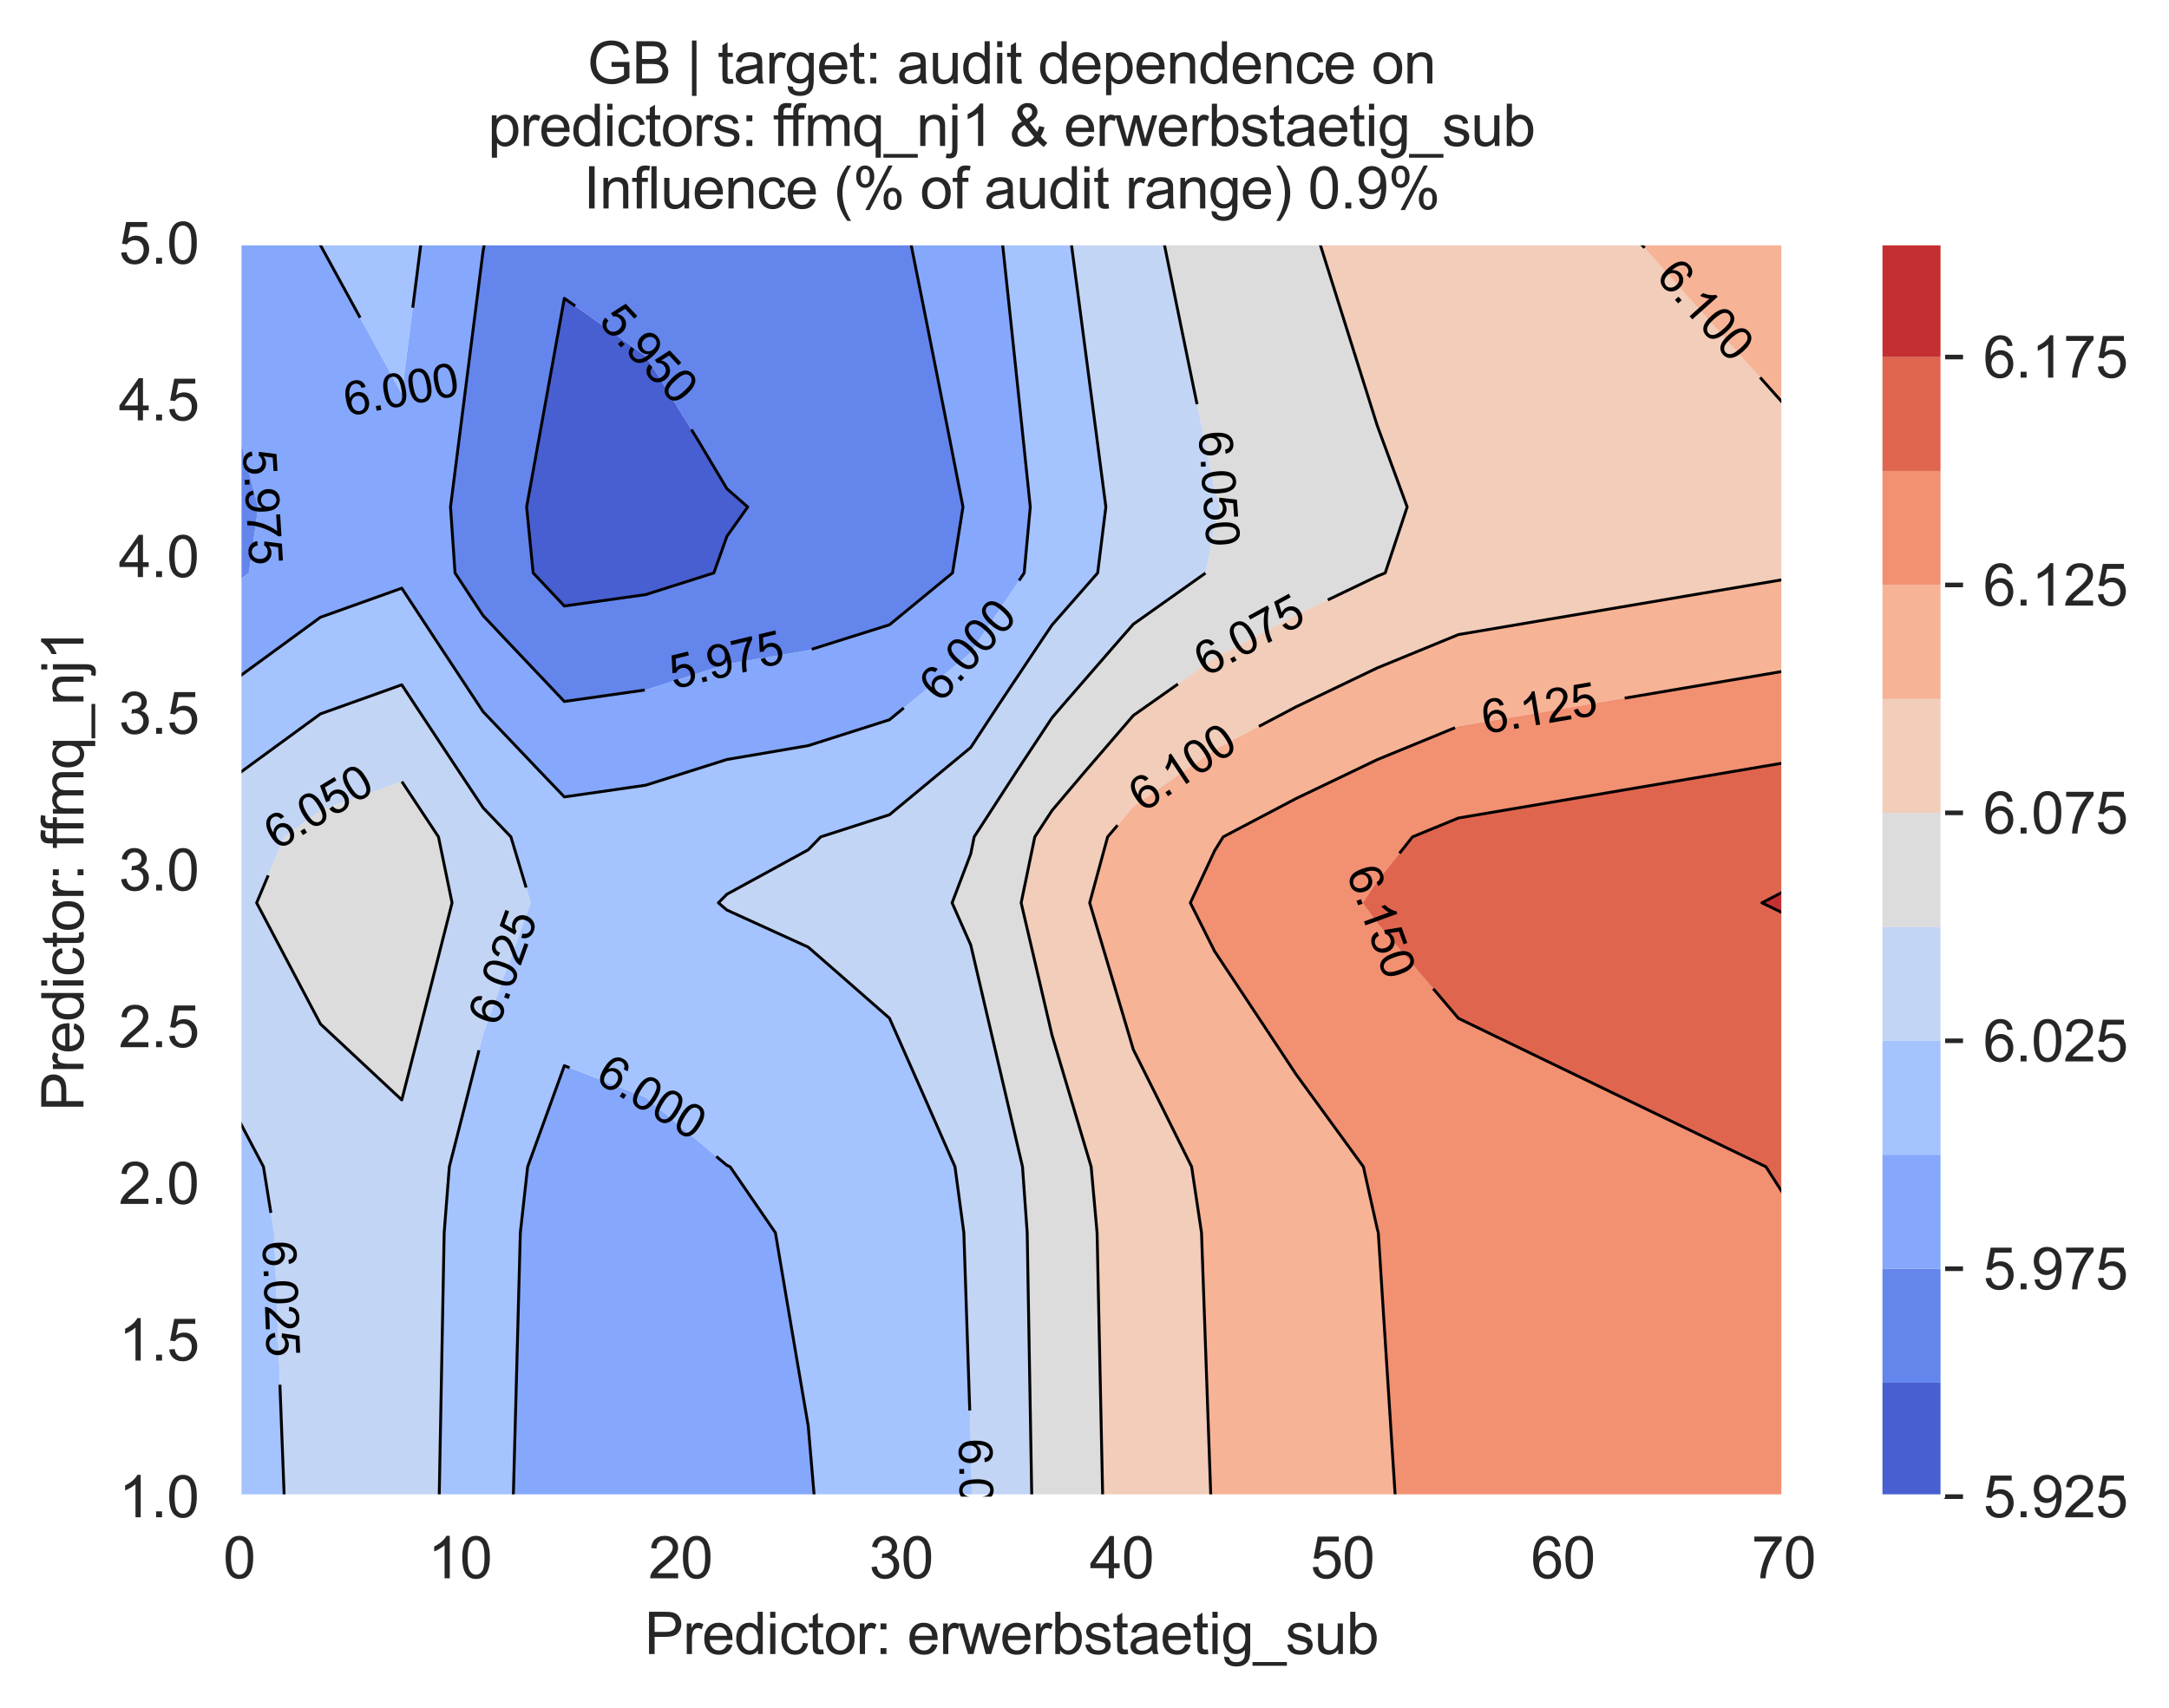 <?xml version="1.0" encoding="utf-8" standalone="no"?>
<!DOCTYPE svg PUBLIC "-//W3C//DTD SVG 1.1//EN"
  "http://www.w3.org/Graphics/SVG/1.1/DTD/svg11.dtd">
<svg xmlns:xlink="http://www.w3.org/1999/xlink" width="376.158pt" height="296.208pt" viewBox="0 0 376.158 296.208" xmlns="http://www.w3.org/2000/svg" version="1.1">
 <defs>
  <style type="text/css">*{stroke-linejoin: round; stroke-linecap: butt}</style>
 </defs>
 <g id="figure_1">
  <g id="patch_1">
   <path d="M 0 296.208 
L 376.158 296.208 
L 376.158 0 
L 0 0 
z
" style="fill: #ffffff"/>
  </g>
  <g id="axes_1">
   <g id="patch_2">
    <path d="M 41.484 259.6 
L 309.324 259.6 
L 309.324 42.16 
L 41.484 42.16 
z
" style="fill: #eaeaf2"/>
   </g>
   <g id="matplotlib.axis_1">
    <g id="xtick_1">
     <g id="line2d_1">
      <path d="M 41.484 259.6 
L 41.484 42.16 
" clip-path="url(#p00ecbbc6c5)" style="fill: none; stroke: #ffffff; stroke-width: 0.8; stroke-linecap: round"/>
     </g>
     <g id="text_1">
      <!-- 0 -->
      <g style="fill: #262626" transform="translate(38.704 273.758)scale(0.1 -0.1)">
       <defs>
        <path id="ArialMT-30" d="M 266 2259 
Q 266 3072 433 3567 
Q 600 4063 929 4331 
Q 1259 4600 1759 4600 
Q 2128 4600 2406 4451 
Q 2684 4303 2865 4023 
Q 3047 3744 3150 3342 
Q 3253 2941 3253 2259 
Q 3253 1453 3087 958 
Q 2922 463 2592 192 
Q 2263 -78 1759 -78 
Q 1097 -78 719 397 
Q 266 969 266 2259 
z
M 844 2259 
Q 844 1131 1108 757 
Q 1372 384 1759 384 
Q 2147 384 2411 759 
Q 2675 1134 2675 2259 
Q 2675 3391 2411 3762 
Q 2147 4134 1753 4134 
Q 1366 4134 1134 3806 
Q 844 3388 844 2259 
z
" transform="scale(0.016)"/>
       </defs>
       <use xlink:href="#ArialMT-30"/>
      </g>
     </g>
    </g>
    <g id="xtick_2">
     <g id="line2d_2">
      <path d="M 79.747 259.6 
L 79.747 42.16 
" clip-path="url(#p00ecbbc6c5)" style="fill: none; stroke: #ffffff; stroke-width: 0.8; stroke-linecap: round"/>
     </g>
     <g id="text_2">
      <!-- 10 -->
      <g style="fill: #262626" transform="translate(74.186 273.758)scale(0.1 -0.1)">
       <defs>
        <path id="ArialMT-31" d="M 2384 0 
L 1822 0 
L 1822 3584 
Q 1619 3391 1289 3197 
Q 959 3003 697 2906 
L 697 3450 
Q 1169 3672 1522 3987 
Q 1875 4303 2022 4600 
L 2384 4600 
L 2384 0 
z
" transform="scale(0.016)"/>
       </defs>
       <use xlink:href="#ArialMT-31"/>
       <use xlink:href="#ArialMT-30" x="55.615"/>
      </g>
     </g>
    </g>
    <g id="xtick_3">
     <g id="line2d_3">
      <path d="M 118.01 259.6 
L 118.01 42.16 
" clip-path="url(#p00ecbbc6c5)" style="fill: none; stroke: #ffffff; stroke-width: 0.8; stroke-linecap: round"/>
     </g>
     <g id="text_3">
      <!-- 20 -->
      <g style="fill: #262626" transform="translate(112.449 273.758)scale(0.1 -0.1)">
       <defs>
        <path id="ArialMT-32" d="M 3222 541 
L 3222 0 
L 194 0 
Q 188 203 259 391 
Q 375 700 629 1000 
Q 884 1300 1366 1694 
Q 2113 2306 2375 2664 
Q 2638 3022 2638 3341 
Q 2638 3675 2398 3904 
Q 2159 4134 1775 4134 
Q 1369 4134 1125 3890 
Q 881 3647 878 3216 
L 300 3275 
Q 359 3922 746 4261 
Q 1134 4600 1788 4600 
Q 2447 4600 2831 4234 
Q 3216 3869 3216 3328 
Q 3216 3053 3103 2787 
Q 2991 2522 2730 2228 
Q 2469 1934 1863 1422 
Q 1356 997 1212 845 
Q 1069 694 975 541 
L 3222 541 
z
" transform="scale(0.016)"/>
       </defs>
       <use xlink:href="#ArialMT-32"/>
       <use xlink:href="#ArialMT-30" x="55.615"/>
      </g>
     </g>
    </g>
    <g id="xtick_4">
     <g id="line2d_4">
      <path d="M 156.273 259.6 
L 156.273 42.16 
" clip-path="url(#p00ecbbc6c5)" style="fill: none; stroke: #ffffff; stroke-width: 0.8; stroke-linecap: round"/>
     </g>
     <g id="text_4">
      <!-- 30 -->
      <g style="fill: #262626" transform="translate(150.712 273.758)scale(0.1 -0.1)">
       <defs>
        <path id="ArialMT-33" d="M 269 1209 
L 831 1284 
Q 928 806 1161 595 
Q 1394 384 1728 384 
Q 2125 384 2398 659 
Q 2672 934 2672 1341 
Q 2672 1728 2419 1979 
Q 2166 2231 1775 2231 
Q 1616 2231 1378 2169 
L 1441 2663 
Q 1497 2656 1531 2656 
Q 1891 2656 2178 2843 
Q 2466 3031 2466 3422 
Q 2466 3731 2256 3934 
Q 2047 4138 1716 4138 
Q 1388 4138 1169 3931 
Q 950 3725 888 3313 
L 325 3413 
Q 428 3978 793 4289 
Q 1159 4600 1703 4600 
Q 2078 4600 2393 4439 
Q 2709 4278 2876 4000 
Q 3044 3722 3044 3409 
Q 3044 3113 2884 2869 
Q 2725 2625 2413 2481 
Q 2819 2388 3044 2092 
Q 3269 1797 3269 1353 
Q 3269 753 2831 336 
Q 2394 -81 1725 -81 
Q 1122 -81 723 278 
Q 325 638 269 1209 
z
" transform="scale(0.016)"/>
       </defs>
       <use xlink:href="#ArialMT-33"/>
       <use xlink:href="#ArialMT-30" x="55.615"/>
      </g>
     </g>
    </g>
    <g id="xtick_5">
     <g id="line2d_5">
      <path d="M 194.536 259.6 
L 194.536 42.16 
" clip-path="url(#p00ecbbc6c5)" style="fill: none; stroke: #ffffff; stroke-width: 0.8; stroke-linecap: round"/>
     </g>
     <g id="text_5">
      <!-- 40 -->
      <g style="fill: #262626" transform="translate(188.975 273.758)scale(0.1 -0.1)">
       <defs>
        <path id="ArialMT-34" d="M 2069 0 
L 2069 1097 
L 81 1097 
L 81 1613 
L 2172 4581 
L 2631 4581 
L 2631 1613 
L 3250 1613 
L 3250 1097 
L 2631 1097 
L 2631 0 
L 2069 0 
z
M 2069 1613 
L 2069 3678 
L 634 1613 
L 2069 1613 
z
" transform="scale(0.016)"/>
       </defs>
       <use xlink:href="#ArialMT-34"/>
       <use xlink:href="#ArialMT-30" x="55.615"/>
      </g>
     </g>
    </g>
    <g id="xtick_6">
     <g id="line2d_6">
      <path d="M 232.799 259.6 
L 232.799 42.16 
" clip-path="url(#p00ecbbc6c5)" style="fill: none; stroke: #ffffff; stroke-width: 0.8; stroke-linecap: round"/>
     </g>
     <g id="text_6">
      <!-- 50 -->
      <g style="fill: #262626" transform="translate(227.238 273.758)scale(0.1 -0.1)">
       <defs>
        <path id="ArialMT-35" d="M 266 1200 
L 856 1250 
Q 922 819 1161 601 
Q 1400 384 1738 384 
Q 2144 384 2425 690 
Q 2706 997 2706 1503 
Q 2706 1984 2436 2262 
Q 2166 2541 1728 2541 
Q 1456 2541 1237 2417 
Q 1019 2294 894 2097 
L 366 2166 
L 809 4519 
L 3088 4519 
L 3088 3981 
L 1259 3981 
L 1013 2750 
Q 1425 3038 1878 3038 
Q 2478 3038 2890 2622 
Q 3303 2206 3303 1553 
Q 3303 931 2941 478 
Q 2500 -78 1738 -78 
Q 1113 -78 717 272 
Q 322 622 266 1200 
z
" transform="scale(0.016)"/>
       </defs>
       <use xlink:href="#ArialMT-35"/>
       <use xlink:href="#ArialMT-30" x="55.615"/>
      </g>
     </g>
    </g>
    <g id="xtick_7">
     <g id="line2d_7">
      <path d="M 271.062 259.6 
L 271.062 42.16 
" clip-path="url(#p00ecbbc6c5)" style="fill: none; stroke: #ffffff; stroke-width: 0.8; stroke-linecap: round"/>
     </g>
     <g id="text_7">
      <!-- 60 -->
      <g style="fill: #262626" transform="translate(265.501 273.758)scale(0.1 -0.1)">
       <defs>
        <path id="ArialMT-36" d="M 3184 3459 
L 2625 3416 
Q 2550 3747 2413 3897 
Q 2184 4138 1850 4138 
Q 1581 4138 1378 3988 
Q 1113 3794 959 3422 
Q 806 3050 800 2363 
Q 1003 2672 1297 2822 
Q 1591 2972 1913 2972 
Q 2475 2972 2870 2558 
Q 3266 2144 3266 1488 
Q 3266 1056 3080 686 
Q 2894 316 2569 119 
Q 2244 -78 1831 -78 
Q 1128 -78 684 439 
Q 241 956 241 2144 
Q 241 3472 731 4075 
Q 1159 4600 1884 4600 
Q 2425 4600 2770 4297 
Q 3116 3994 3184 3459 
z
M 888 1484 
Q 888 1194 1011 928 
Q 1134 663 1356 523 
Q 1578 384 1822 384 
Q 2178 384 2434 671 
Q 2691 959 2691 1453 
Q 2691 1928 2437 2201 
Q 2184 2475 1800 2475 
Q 1419 2475 1153 2201 
Q 888 1928 888 1484 
z
" transform="scale(0.016)"/>
       </defs>
       <use xlink:href="#ArialMT-36"/>
       <use xlink:href="#ArialMT-30" x="55.615"/>
      </g>
     </g>
    </g>
    <g id="xtick_8">
     <g id="line2d_8">
      <path d="M 309.324 259.6 
L 309.324 42.16 
" clip-path="url(#p00ecbbc6c5)" style="fill: none; stroke: #ffffff; stroke-width: 0.8; stroke-linecap: round"/>
     </g>
     <g id="text_8">
      <!-- 70 -->
      <g style="fill: #262626" transform="translate(303.763 273.758)scale(0.1 -0.1)">
       <defs>
        <path id="ArialMT-37" d="M 303 3981 
L 303 4522 
L 3269 4522 
L 3269 4084 
Q 2831 3619 2401 2847 
Q 1972 2075 1738 1259 
Q 1569 684 1522 0 
L 944 0 
Q 953 541 1156 1306 
Q 1359 2072 1739 2783 
Q 2119 3494 2547 3981 
L 303 3981 
z
" transform="scale(0.016)"/>
       </defs>
       <use xlink:href="#ArialMT-37"/>
       <use xlink:href="#ArialMT-30" x="55.615"/>
      </g>
     </g>
    </g>
    <g id="text_9">
     <!-- Predictor: erwerbstaetig_sub -->
     <g style="fill: #262626" transform="translate(111.766 286.903)scale(0.1 -0.1)">
      <defs>
       <path id="ArialMT-50" d="M 494 0 
L 494 4581 
L 2222 4581 
Q 2678 4581 2919 4538 
Q 3256 4481 3484 4323 
Q 3713 4166 3852 3881 
Q 3991 3597 3991 3256 
Q 3991 2672 3619 2267 
Q 3247 1863 2275 1863 
L 1100 1863 
L 1100 0 
L 494 0 
z
M 1100 2403 
L 2284 2403 
Q 2872 2403 3119 2622 
Q 3366 2841 3366 3238 
Q 3366 3525 3220 3729 
Q 3075 3934 2838 4000 
Q 2684 4041 2272 4041 
L 1100 4041 
L 1100 2403 
z
" transform="scale(0.016)"/>
       <path id="ArialMT-72" d="M 416 0 
L 416 3319 
L 922 3319 
L 922 2816 
Q 1116 3169 1280 3281 
Q 1444 3394 1641 3394 
Q 1925 3394 2219 3213 
L 2025 2691 
Q 1819 2813 1613 2813 
Q 1428 2813 1281 2702 
Q 1134 2591 1072 2394 
Q 978 2094 978 1738 
L 978 0 
L 416 0 
z
" transform="scale(0.016)"/>
       <path id="ArialMT-65" d="M 2694 1069 
L 3275 997 
Q 3138 488 2766 206 
Q 2394 -75 1816 -75 
Q 1088 -75 661 373 
Q 234 822 234 1631 
Q 234 2469 665 2931 
Q 1097 3394 1784 3394 
Q 2450 3394 2872 2941 
Q 3294 2488 3294 1666 
Q 3294 1616 3291 1516 
L 816 1516 
Q 847 969 1125 678 
Q 1403 388 1819 388 
Q 2128 388 2347 550 
Q 2566 713 2694 1069 
z
M 847 1978 
L 2700 1978 
Q 2663 2397 2488 2606 
Q 2219 2931 1791 2931 
Q 1403 2931 1139 2672 
Q 875 2413 847 1978 
z
" transform="scale(0.016)"/>
       <path id="ArialMT-64" d="M 2575 0 
L 2575 419 
Q 2259 -75 1647 -75 
Q 1250 -75 917 144 
Q 584 363 401 755 
Q 219 1147 219 1656 
Q 219 2153 384 2558 
Q 550 2963 881 3178 
Q 1213 3394 1622 3394 
Q 1922 3394 2156 3267 
Q 2391 3141 2538 2938 
L 2538 4581 
L 3097 4581 
L 3097 0 
L 2575 0 
z
M 797 1656 
Q 797 1019 1065 703 
Q 1334 388 1700 388 
Q 2069 388 2326 689 
Q 2584 991 2584 1609 
Q 2584 2291 2321 2609 
Q 2059 2928 1675 2928 
Q 1300 2928 1048 2622 
Q 797 2316 797 1656 
z
" transform="scale(0.016)"/>
       <path id="ArialMT-69" d="M 425 3934 
L 425 4581 
L 988 4581 
L 988 3934 
L 425 3934 
z
M 425 0 
L 425 3319 
L 988 3319 
L 988 0 
L 425 0 
z
" transform="scale(0.016)"/>
       <path id="ArialMT-63" d="M 2588 1216 
L 3141 1144 
Q 3050 572 2676 248 
Q 2303 -75 1759 -75 
Q 1078 -75 664 370 
Q 250 816 250 1647 
Q 250 2184 428 2587 
Q 606 2991 970 3192 
Q 1334 3394 1763 3394 
Q 2303 3394 2647 3120 
Q 2991 2847 3088 2344 
L 2541 2259 
Q 2463 2594 2264 2762 
Q 2066 2931 1784 2931 
Q 1359 2931 1093 2626 
Q 828 2322 828 1663 
Q 828 994 1084 691 
Q 1341 388 1753 388 
Q 2084 388 2306 591 
Q 2528 794 2588 1216 
z
" transform="scale(0.016)"/>
       <path id="ArialMT-74" d="M 1650 503 
L 1731 6 
Q 1494 -44 1306 -44 
Q 1000 -44 831 53 
Q 663 150 594 308 
Q 525 466 525 972 
L 525 2881 
L 113 2881 
L 113 3319 
L 525 3319 
L 525 4141 
L 1084 4478 
L 1084 3319 
L 1650 3319 
L 1650 2881 
L 1084 2881 
L 1084 941 
Q 1084 700 1114 631 
Q 1144 563 1211 522 
Q 1278 481 1403 481 
Q 1497 481 1650 503 
z
" transform="scale(0.016)"/>
       <path id="ArialMT-6f" d="M 213 1659 
Q 213 2581 725 3025 
Q 1153 3394 1769 3394 
Q 2453 3394 2887 2945 
Q 3322 2497 3322 1706 
Q 3322 1066 3130 698 
Q 2938 331 2570 128 
Q 2203 -75 1769 -75 
Q 1072 -75 642 372 
Q 213 819 213 1659 
z
M 791 1659 
Q 791 1022 1069 705 
Q 1347 388 1769 388 
Q 2188 388 2466 706 
Q 2744 1025 2744 1678 
Q 2744 2294 2464 2611 
Q 2184 2928 1769 2928 
Q 1347 2928 1069 2612 
Q 791 2297 791 1659 
z
" transform="scale(0.016)"/>
       <path id="ArialMT-3a" d="M 578 2678 
L 578 3319 
L 1219 3319 
L 1219 2678 
L 578 2678 
z
M 578 0 
L 578 641 
L 1219 641 
L 1219 0 
L 578 0 
z
" transform="scale(0.016)"/>
       <path id="ArialMT-20" transform="scale(0.016)"/>
       <path id="ArialMT-77" d="M 1034 0 
L 19 3319 
L 600 3319 
L 1128 1403 
L 1325 691 
Q 1338 744 1497 1375 
L 2025 3319 
L 2603 3319 
L 3100 1394 
L 3266 759 
L 3456 1400 
L 4025 3319 
L 4572 3319 
L 3534 0 
L 2950 0 
L 2422 1988 
L 2294 2553 
L 1622 0 
L 1034 0 
z
" transform="scale(0.016)"/>
       <path id="ArialMT-62" d="M 941 0 
L 419 0 
L 419 4581 
L 981 4581 
L 981 2947 
Q 1338 3394 1891 3394 
Q 2197 3394 2470 3270 
Q 2744 3147 2920 2923 
Q 3097 2700 3197 2384 
Q 3297 2069 3297 1709 
Q 3297 856 2875 390 
Q 2453 -75 1863 -75 
Q 1275 -75 941 416 
L 941 0 
z
M 934 1684 
Q 934 1088 1097 822 
Q 1363 388 1816 388 
Q 2184 388 2453 708 
Q 2722 1028 2722 1663 
Q 2722 2313 2464 2622 
Q 2206 2931 1841 2931 
Q 1472 2931 1203 2611 
Q 934 2291 934 1684 
z
" transform="scale(0.016)"/>
       <path id="ArialMT-73" d="M 197 991 
L 753 1078 
Q 800 744 1014 566 
Q 1228 388 1613 388 
Q 2000 388 2187 545 
Q 2375 703 2375 916 
Q 2375 1106 2209 1216 
Q 2094 1291 1634 1406 
Q 1016 1563 777 1677 
Q 538 1791 414 1992 
Q 291 2194 291 2438 
Q 291 2659 392 2848 
Q 494 3038 669 3163 
Q 800 3259 1026 3326 
Q 1253 3394 1513 3394 
Q 1903 3394 2198 3281 
Q 2494 3169 2634 2976 
Q 2775 2784 2828 2463 
L 2278 2388 
Q 2241 2644 2061 2787 
Q 1881 2931 1553 2931 
Q 1166 2931 1000 2803 
Q 834 2675 834 2503 
Q 834 2394 903 2306 
Q 972 2216 1119 2156 
Q 1203 2125 1616 2013 
Q 2213 1853 2448 1751 
Q 2684 1650 2818 1456 
Q 2953 1263 2953 975 
Q 2953 694 2789 445 
Q 2625 197 2315 61 
Q 2006 -75 1616 -75 
Q 969 -75 630 194 
Q 291 463 197 991 
z
" transform="scale(0.016)"/>
       <path id="ArialMT-61" d="M 2588 409 
Q 2275 144 1986 34 
Q 1697 -75 1366 -75 
Q 819 -75 525 192 
Q 231 459 231 875 
Q 231 1119 342 1320 
Q 453 1522 633 1644 
Q 813 1766 1038 1828 
Q 1203 1872 1538 1913 
Q 2219 1994 2541 2106 
Q 2544 2222 2544 2253 
Q 2544 2597 2384 2738 
Q 2169 2928 1744 2928 
Q 1347 2928 1158 2789 
Q 969 2650 878 2297 
L 328 2372 
Q 403 2725 575 2942 
Q 747 3159 1072 3276 
Q 1397 3394 1825 3394 
Q 2250 3394 2515 3294 
Q 2781 3194 2906 3042 
Q 3031 2891 3081 2659 
Q 3109 2516 3109 2141 
L 3109 1391 
Q 3109 606 3145 398 
Q 3181 191 3288 0 
L 2700 0 
Q 2613 175 2588 409 
z
M 2541 1666 
Q 2234 1541 1622 1453 
Q 1275 1403 1131 1340 
Q 988 1278 909 1158 
Q 831 1038 831 891 
Q 831 666 1001 516 
Q 1172 366 1500 366 
Q 1825 366 2078 508 
Q 2331 650 2450 897 
Q 2541 1088 2541 1459 
L 2541 1666 
z
" transform="scale(0.016)"/>
       <path id="ArialMT-67" d="M 319 -275 
L 866 -356 
Q 900 -609 1056 -725 
Q 1266 -881 1628 -881 
Q 2019 -881 2231 -725 
Q 2444 -569 2519 -288 
Q 2563 -116 2559 434 
Q 2191 0 1641 0 
Q 956 0 581 494 
Q 206 988 206 1678 
Q 206 2153 378 2554 
Q 550 2956 876 3175 
Q 1203 3394 1644 3394 
Q 2231 3394 2613 2919 
L 2613 3319 
L 3131 3319 
L 3131 450 
Q 3131 -325 2973 -648 
Q 2816 -972 2473 -1159 
Q 2131 -1347 1631 -1347 
Q 1038 -1347 672 -1080 
Q 306 -813 319 -275 
z
M 784 1719 
Q 784 1066 1043 766 
Q 1303 466 1694 466 
Q 2081 466 2343 764 
Q 2606 1063 2606 1700 
Q 2606 2309 2336 2618 
Q 2066 2928 1684 2928 
Q 1309 2928 1046 2623 
Q 784 2319 784 1719 
z
" transform="scale(0.016)"/>
       <path id="ArialMT-5f" d="M -97 -1272 
L -97 -866 
L 3631 -866 
L 3631 -1272 
L -97 -1272 
z
" transform="scale(0.016)"/>
       <path id="ArialMT-75" d="M 2597 0 
L 2597 488 
Q 2209 -75 1544 -75 
Q 1250 -75 995 37 
Q 741 150 617 320 
Q 494 491 444 738 
Q 409 903 409 1263 
L 409 3319 
L 972 3319 
L 972 1478 
Q 972 1038 1006 884 
Q 1059 663 1231 536 
Q 1403 409 1656 409 
Q 1909 409 2131 539 
Q 2353 669 2445 892 
Q 2538 1116 2538 1541 
L 2538 3319 
L 3100 3319 
L 3100 0 
L 2597 0 
z
" transform="scale(0.016)"/>
      </defs>
      <use xlink:href="#ArialMT-50"/>
      <use xlink:href="#ArialMT-72" x="66.699"/>
      <use xlink:href="#ArialMT-65" x="100"/>
      <use xlink:href="#ArialMT-64" x="155.615"/>
      <use xlink:href="#ArialMT-69" x="211.23"/>
      <use xlink:href="#ArialMT-63" x="233.447"/>
      <use xlink:href="#ArialMT-74" x="283.447"/>
      <use xlink:href="#ArialMT-6f" x="311.23"/>
      <use xlink:href="#ArialMT-72" x="366.846"/>
      <use xlink:href="#ArialMT-3a" x="400.146"/>
      <use xlink:href="#ArialMT-20" x="427.93"/>
      <use xlink:href="#ArialMT-65" x="455.713"/>
      <use xlink:href="#ArialMT-72" x="511.328"/>
      <use xlink:href="#ArialMT-77" x="544.629"/>
      <use xlink:href="#ArialMT-65" x="616.846"/>
      <use xlink:href="#ArialMT-72" x="672.461"/>
      <use xlink:href="#ArialMT-62" x="705.762"/>
      <use xlink:href="#ArialMT-73" x="761.377"/>
      <use xlink:href="#ArialMT-74" x="811.377"/>
      <use xlink:href="#ArialMT-61" x="839.16"/>
      <use xlink:href="#ArialMT-65" x="894.775"/>
      <use xlink:href="#ArialMT-74" x="950.391"/>
      <use xlink:href="#ArialMT-69" x="978.174"/>
      <use xlink:href="#ArialMT-67" x="1000.391"/>
      <use xlink:href="#ArialMT-5f" x="1056.006"/>
      <use xlink:href="#ArialMT-73" x="1111.621"/>
      <use xlink:href="#ArialMT-75" x="1161.621"/>
      <use xlink:href="#ArialMT-62" x="1217.236"/>
     </g>
    </g>
   </g>
   <g id="matplotlib.axis_2">
    <g id="ytick_1">
     <g id="line2d_9">
      <path d="M 41.484 259.6 
L 309.324 259.6 
" clip-path="url(#p00ecbbc6c5)" style="fill: none; stroke: #ffffff; stroke-width: 0.8; stroke-linecap: round"/>
     </g>
     <g id="text_10">
      <!-- 1.0 -->
      <g style="fill: #262626" transform="translate(20.584 263.179)scale(0.1 -0.1)">
       <defs>
        <path id="ArialMT-2e" d="M 581 0 
L 581 641 
L 1222 641 
L 1222 0 
L 581 0 
z
" transform="scale(0.016)"/>
       </defs>
       <use xlink:href="#ArialMT-31"/>
       <use xlink:href="#ArialMT-2e" x="55.615"/>
       <use xlink:href="#ArialMT-30" x="83.398"/>
      </g>
     </g>
    </g>
    <g id="ytick_2">
     <g id="line2d_10">
      <path d="M 41.484 232.42 
L 309.324 232.42 
" clip-path="url(#p00ecbbc6c5)" style="fill: none; stroke: #ffffff; stroke-width: 0.8; stroke-linecap: round"/>
     </g>
     <g id="text_11">
      <!-- 1.5 -->
      <g style="fill: #262626" transform="translate(20.584 235.999)scale(0.1 -0.1)">
       <use xlink:href="#ArialMT-31"/>
       <use xlink:href="#ArialMT-2e" x="55.615"/>
       <use xlink:href="#ArialMT-35" x="83.398"/>
      </g>
     </g>
    </g>
    <g id="ytick_3">
     <g id="line2d_11">
      <path d="M 41.484 205.24 
L 309.324 205.24 
" clip-path="url(#p00ecbbc6c5)" style="fill: none; stroke: #ffffff; stroke-width: 0.8; stroke-linecap: round"/>
     </g>
     <g id="text_12">
      <!-- 2.0 -->
      <g style="fill: #262626" transform="translate(20.584 208.819)scale(0.1 -0.1)">
       <use xlink:href="#ArialMT-32"/>
       <use xlink:href="#ArialMT-2e" x="55.615"/>
       <use xlink:href="#ArialMT-30" x="83.398"/>
      </g>
     </g>
    </g>
    <g id="ytick_4">
     <g id="line2d_12">
      <path d="M 41.484 178.06 
L 309.324 178.06 
" clip-path="url(#p00ecbbc6c5)" style="fill: none; stroke: #ffffff; stroke-width: 0.8; stroke-linecap: round"/>
     </g>
     <g id="text_13">
      <!-- 2.5 -->
      <g style="fill: #262626" transform="translate(20.584 181.639)scale(0.1 -0.1)">
       <use xlink:href="#ArialMT-32"/>
       <use xlink:href="#ArialMT-2e" x="55.615"/>
       <use xlink:href="#ArialMT-35" x="83.398"/>
      </g>
     </g>
    </g>
    <g id="ytick_5">
     <g id="line2d_13">
      <path d="M 41.484 150.88 
L 309.324 150.88 
" clip-path="url(#p00ecbbc6c5)" style="fill: none; stroke: #ffffff; stroke-width: 0.8; stroke-linecap: round"/>
     </g>
     <g id="text_14">
      <!-- 3.0 -->
      <g style="fill: #262626" transform="translate(20.584 154.459)scale(0.1 -0.1)">
       <use xlink:href="#ArialMT-33"/>
       <use xlink:href="#ArialMT-2e" x="55.615"/>
       <use xlink:href="#ArialMT-30" x="83.398"/>
      </g>
     </g>
    </g>
    <g id="ytick_6">
     <g id="line2d_14">
      <path d="M 41.484 123.7 
L 309.324 123.7 
" clip-path="url(#p00ecbbc6c5)" style="fill: none; stroke: #ffffff; stroke-width: 0.8; stroke-linecap: round"/>
     </g>
     <g id="text_15">
      <!-- 3.5 -->
      <g style="fill: #262626" transform="translate(20.584 127.279)scale(0.1 -0.1)">
       <use xlink:href="#ArialMT-33"/>
       <use xlink:href="#ArialMT-2e" x="55.615"/>
       <use xlink:href="#ArialMT-35" x="83.398"/>
      </g>
     </g>
    </g>
    <g id="ytick_7">
     <g id="line2d_15">
      <path d="M 41.484 96.52 
L 309.324 96.52 
" clip-path="url(#p00ecbbc6c5)" style="fill: none; stroke: #ffffff; stroke-width: 0.8; stroke-linecap: round"/>
     </g>
     <g id="text_16">
      <!-- 4.0 -->
      <g style="fill: #262626" transform="translate(20.584 100.099)scale(0.1 -0.1)">
       <use xlink:href="#ArialMT-34"/>
       <use xlink:href="#ArialMT-2e" x="55.615"/>
       <use xlink:href="#ArialMT-30" x="83.398"/>
      </g>
     </g>
    </g>
    <g id="ytick_8">
     <g id="line2d_16">
      <path d="M 41.484 69.34 
L 309.324 69.34 
" clip-path="url(#p00ecbbc6c5)" style="fill: none; stroke: #ffffff; stroke-width: 0.8; stroke-linecap: round"/>
     </g>
     <g id="text_17">
      <!-- 4.5 -->
      <g style="fill: #262626" transform="translate(20.584 72.919)scale(0.1 -0.1)">
       <use xlink:href="#ArialMT-34"/>
       <use xlink:href="#ArialMT-2e" x="55.615"/>
       <use xlink:href="#ArialMT-35" x="83.398"/>
      </g>
     </g>
    </g>
    <g id="ytick_9">
     <g id="line2d_17">
      <path d="M 41.484 42.16 
L 309.324 42.16 
" clip-path="url(#p00ecbbc6c5)" style="fill: none; stroke: #ffffff; stroke-width: 0.8; stroke-linecap: round"/>
     </g>
     <g id="text_18">
      <!-- 5.0 -->
      <g style="fill: #262626" transform="translate(20.584 45.739)scale(0.1 -0.1)">
       <use xlink:href="#ArialMT-35"/>
       <use xlink:href="#ArialMT-2e" x="55.615"/>
       <use xlink:href="#ArialMT-30" x="83.398"/>
      </g>
     </g>
    </g>
    <g id="text_19">
     <!-- Predictor: ffmq_nj1 -->
     <g style="fill: #262626" transform="translate(14.48 192.753)rotate(-90)scale(0.1 -0.1)">
      <defs>
       <path id="ArialMT-66" d="M 556 0 
L 556 2881 
L 59 2881 
L 59 3319 
L 556 3319 
L 556 3672 
Q 556 4006 616 4169 
Q 697 4388 901 4523 
Q 1106 4659 1475 4659 
Q 1713 4659 2000 4603 
L 1916 4113 
Q 1741 4144 1584 4144 
Q 1328 4144 1222 4034 
Q 1116 3925 1116 3625 
L 1116 3319 
L 1763 3319 
L 1763 2881 
L 1116 2881 
L 1116 0 
L 556 0 
z
" transform="scale(0.016)"/>
       <path id="ArialMT-6d" d="M 422 0 
L 422 3319 
L 925 3319 
L 925 2853 
Q 1081 3097 1340 3245 
Q 1600 3394 1931 3394 
Q 2300 3394 2536 3241 
Q 2772 3088 2869 2813 
Q 3263 3394 3894 3394 
Q 4388 3394 4653 3120 
Q 4919 2847 4919 2278 
L 4919 0 
L 4359 0 
L 4359 2091 
Q 4359 2428 4304 2576 
Q 4250 2725 4106 2815 
Q 3963 2906 3769 2906 
Q 3419 2906 3187 2673 
Q 2956 2441 2956 1928 
L 2956 0 
L 2394 0 
L 2394 2156 
Q 2394 2531 2256 2718 
Q 2119 2906 1806 2906 
Q 1569 2906 1367 2781 
Q 1166 2656 1075 2415 
Q 984 2175 984 1722 
L 984 0 
L 422 0 
z
" transform="scale(0.016)"/>
       <path id="ArialMT-71" d="M 2538 -1272 
L 2538 353 
Q 2406 169 2170 47 
Q 1934 -75 1669 -75 
Q 1078 -75 651 397 
Q 225 869 225 1691 
Q 225 2191 398 2587 
Q 572 2984 901 3189 
Q 1231 3394 1625 3394 
Q 2241 3394 2594 2875 
L 2594 3319 
L 3100 3319 
L 3100 -1272 
L 2538 -1272 
z
M 803 1669 
Q 803 1028 1072 708 
Q 1341 388 1716 388 
Q 2075 388 2334 692 
Q 2594 997 2594 1619 
Q 2594 2281 2320 2615 
Q 2047 2950 1678 2950 
Q 1313 2950 1058 2639 
Q 803 2328 803 1669 
z
" transform="scale(0.016)"/>
       <path id="ArialMT-6e" d="M 422 0 
L 422 3319 
L 928 3319 
L 928 2847 
Q 1294 3394 1984 3394 
Q 2284 3394 2536 3286 
Q 2788 3178 2913 3003 
Q 3038 2828 3088 2588 
Q 3119 2431 3119 2041 
L 3119 0 
L 2556 0 
L 2556 2019 
Q 2556 2363 2490 2533 
Q 2425 2703 2258 2804 
Q 2091 2906 1866 2906 
Q 1506 2906 1245 2678 
Q 984 2450 984 1813 
L 984 0 
L 422 0 
z
" transform="scale(0.016)"/>
       <path id="ArialMT-6a" d="M 419 3928 
L 419 4581 
L 981 4581 
L 981 3928 
L 419 3928 
z
M -294 -1288 
L -188 -809 
Q -19 -853 78 -853 
Q 250 -853 334 -739 
Q 419 -625 419 -169 
L 419 3319 
L 981 3319 
L 981 -181 
Q 981 -794 822 -1034 
Q 619 -1347 147 -1347 
Q -81 -1347 -294 -1288 
z
" transform="scale(0.016)"/>
      </defs>
      <use xlink:href="#ArialMT-50"/>
      <use xlink:href="#ArialMT-72" x="66.699"/>
      <use xlink:href="#ArialMT-65" x="100"/>
      <use xlink:href="#ArialMT-64" x="155.615"/>
      <use xlink:href="#ArialMT-69" x="211.23"/>
      <use xlink:href="#ArialMT-63" x="233.447"/>
      <use xlink:href="#ArialMT-74" x="283.447"/>
      <use xlink:href="#ArialMT-6f" x="311.23"/>
      <use xlink:href="#ArialMT-72" x="366.846"/>
      <use xlink:href="#ArialMT-3a" x="400.146"/>
      <use xlink:href="#ArialMT-20" x="427.93"/>
      <use xlink:href="#ArialMT-66" x="455.713"/>
      <use xlink:href="#ArialMT-66" x="481.746"/>
      <use xlink:href="#ArialMT-6d" x="509.529"/>
      <use xlink:href="#ArialMT-71" x="592.83"/>
      <use xlink:href="#ArialMT-5f" x="648.445"/>
      <use xlink:href="#ArialMT-6e" x="704.061"/>
      <use xlink:href="#ArialMT-6a" x="759.676"/>
      <use xlink:href="#ArialMT-31" x="781.893"/>
     </g>
    </g>
   </g>
   <g id="PathCollection_1">
    <path d="M 97.872 105.116 
L 111.969 103.137 
L 123.799 99.381 
L 126.065 93.026 
L 129.672 87.937 
L 126.065 84.775 
L 121.133 76.493 
L 114.059 65.049 
L 111.969 61.761 
L 100.497 53.605 
L 97.872 51.75 
L 97.537 53.605 
L 95.469 65.049 
L 93.4 76.493 
L 91.33 87.937 
L 92.465 99.381 
z
" clip-path="url(#p00ecbbc6c5)" style="fill: #485fd1"/>
   </g>
   <g id="PathCollection_2">
    <path d="M 97.872 121.674 
L 111.969 119.669 
L 126.065 115.2 
L 140.162 112.812 
L 146.456 110.826 
L 154.259 108.371 
L 165.186 99.381 
L 167.004 87.937 
L 164.766 76.493 
L 162.511 65.049 
L 160.24 53.605 
L 157.953 42.16 
L 154.259 42.16 
L 140.162 42.16 
L 126.065 42.16 
L 111.969 42.16 
L 97.872 42.16 
L 84.031 42.16 
L 83.775 43.577 
L 82.5 53.605 
L 81.044 65.049 
L 79.587 76.493 
L 78.13 87.937 
L 78.913 99.381 
L 83.775 106.772 
L 87.591 110.826 
z
M 92.465 99.381 
L 91.33 87.937 
L 93.4 76.493 
L 95.469 65.049 
L 97.537 53.605 
L 97.872 51.75 
L 100.497 53.605 
L 111.969 61.761 
L 114.059 65.049 
L 121.133 76.493 
L 126.065 84.775 
L 129.672 87.937 
L 126.065 93.026 
L 123.799 99.381 
L 111.969 103.137 
L 97.872 105.116 
z
" clip-path="url(#p00ecbbc6c5)" style="fill: #6485ec"/>
    <path d="M 43.159 99.381 
L 44.78 87.937 
L 41.723 76.493 
L 41.484 75.601 
L 41.484 76.493 
L 41.484 87.937 
L 41.484 99.381 
L 41.484 100.605 
z
" clip-path="url(#p00ecbbc6c5)" style="fill: #6485ec"/>
   </g>
   <g id="PathCollection_3">
    <path d="M 97.872 259.6 
L 111.969 259.6 
L 126.065 259.6 
L 140.162 259.6 
L 141.213 259.6 
L 140.235 248.156 
L 140.162 247.3 
L 138.35 236.712 
L 136.406 225.268 
L 134.475 213.823 
L 126.614 202.379 
L 126.065 202.134 
L 112.66 190.935 
L 111.969 190.355 
L 97.872 184.852 
L 95.669 190.935 
L 91.509 202.379 
L 90.238 213.823 
L 89.935 225.268 
L 89.631 236.712 
L 89.326 248.156 
L 89.021 259.6 
z
" clip-path="url(#p00ecbbc6c5)" style="fill: #85a8fc"/>
    <path d="M 97.872 138.232 
L 111.969 136.2 
L 119.824 133.714 
L 126.065 131.738 
L 140.162 129.336 
L 154.259 124.845 
L 157.375 122.27 
L 168.356 113.215 
L 169.937 110.826 
L 177.618 99.381 
L 178.677 87.937 
L 177.483 76.493 
L 176.281 65.049 
L 175.07 53.605 
L 173.851 42.16 
L 168.356 42.16 
L 157.953 42.16 
L 160.24 53.605 
L 162.511 65.049 
L 164.766 76.493 
L 167.004 87.937 
L 165.186 99.381 
L 154.259 108.371 
L 146.456 110.826 
L 140.162 112.812 
L 126.065 115.2 
L 111.969 119.669 
L 97.872 121.674 
L 87.591 110.826 
L 83.775 106.772 
L 78.913 99.381 
L 78.13 87.937 
L 79.587 76.493 
L 81.044 65.049 
L 82.5 53.605 
L 83.775 43.577 
L 84.031 42.16 
L 83.775 42.16 
L 73.011 42.16 
L 71.553 53.605 
L 70.095 65.049 
L 69.678 68.319 
L 67.891 65.049 
L 61.633 53.605 
L 55.581 42.546 
L 55.478 42.16 
L 41.484 42.16 
L 41.484 53.605 
L 41.484 65.049 
L 41.484 75.601 
L 41.723 76.493 
L 44.78 87.937 
L 43.159 99.381 
L 41.484 100.605 
L 41.484 110.826 
L 41.484 117.366 
L 50.432 110.826 
L 55.581 107.062 
L 69.678 102.024 
L 75.453 110.826 
L 83.001 122.27 
L 83.775 123.439 
L 93.546 133.714 
z
" clip-path="url(#p00ecbbc6c5)" style="fill: #85a8fc"/>
   </g>
   <g id="PathCollection_4">
    <path d="M 48.85 248.156 
L 48.41 236.712 
L 47.97 225.268 
L 47.53 213.823 
L 45.692 202.379 
L 41.484 194.391 
L 41.484 202.379 
L 41.484 213.823 
L 41.484 225.268 
L 41.484 236.712 
L 41.484 248.156 
L 41.484 259.6 
L 49.29 259.6 
z
" clip-path="url(#p00ecbbc6c5)" style="fill: #a5c3fe"/>
    <path d="M 83.775 259.6 
L 89.021 259.6 
L 89.326 248.156 
L 89.631 236.712 
L 89.935 225.268 
L 90.238 213.823 
L 91.509 202.379 
L 95.669 190.935 
L 97.872 184.852 
L 111.969 190.355 
L 112.66 190.935 
L 126.065 202.134 
L 126.614 202.379 
L 134.475 213.823 
L 136.406 225.268 
L 138.35 236.712 
L 140.162 247.3 
L 140.235 248.156 
L 141.213 259.6 
L 154.259 259.6 
L 168.356 259.6 
L 168.526 259.6 
L 168.356 249.965 
L 168.296 248.156 
L 167.916 236.712 
L 167.537 225.268 
L 167.156 213.823 
L 165.619 202.379 
L 160.592 190.935 
L 155.535 179.491 
L 154.259 176.614 
L 144.481 168.047 
L 140.162 164.282 
L 126.065 157.854 
L 124.584 156.602 
L 126.065 155.11 
L 140.162 147.406 
L 142.338 145.158 
L 154.259 141.32 
L 163.44 133.714 
L 168.356 129.651 
L 173.184 122.27 
L 180.814 110.826 
L 182.453 108.401 
L 190.363 99.381 
L 191.784 87.937 
L 190.289 76.493 
L 188.79 65.049 
L 187.287 53.605 
L 185.779 42.16 
L 182.453 42.16 
L 173.851 42.16 
L 175.07 53.605 
L 176.281 65.049 
L 177.483 76.493 
L 178.677 87.937 
L 177.618 99.381 
L 169.937 110.826 
L 168.356 113.215 
L 157.375 122.27 
L 154.259 124.845 
L 140.162 129.336 
L 126.065 131.738 
L 119.824 133.714 
L 111.969 136.2 
L 97.872 138.232 
L 93.546 133.714 
L 83.775 123.439 
L 83.001 122.27 
L 75.453 110.826 
L 69.678 102.024 
L 55.581 107.062 
L 50.432 110.826 
L 41.484 117.366 
L 41.484 122.27 
L 41.484 133.714 
L 41.484 134.126 
L 42.049 133.714 
L 55.581 123.823 
L 59.926 122.27 
L 69.678 118.784 
L 71.972 122.27 
L 79.532 133.714 
L 83.775 140.106 
L 88.604 145.158 
L 92.038 156.602 
L 87.899 168.047 
L 83.775 179.396 
L 83.751 179.491 
L 80.844 190.935 
L 77.924 202.379 
L 77.03 213.823 
L 76.815 225.268 
L 76.6 236.712 
L 76.384 248.156 
L 76.169 259.6 
z
" clip-path="url(#p00ecbbc6c5)" style="fill: #a5c3fe"/>
    <path d="M 69.678 68.319 
L 70.095 65.049 
L 71.553 53.605 
L 73.011 42.16 
L 69.678 42.16 
L 55.581 42.16 
L 55.478 42.16 
L 55.581 42.546 
L 61.633 53.605 
L 67.891 65.049 
z
" clip-path="url(#p00ecbbc6c5)" style="fill: #a5c3fe"/>
   </g>
   <g id="PathCollection_5">
    <path d="M 55.581 259.6 
L 69.678 259.6 
L 76.169 259.6 
L 76.384 248.156 
L 76.6 236.712 
L 76.815 225.268 
L 77.03 213.823 
L 77.924 202.379 
L 80.844 190.935 
L 83.751 179.491 
L 83.775 179.396 
L 87.899 168.047 
L 92.038 156.602 
L 88.604 145.158 
L 83.775 140.106 
L 79.532 133.714 
L 71.972 122.27 
L 69.678 118.784 
L 59.926 122.27 
L 55.581 123.823 
L 42.049 133.714 
L 41.484 134.126 
L 41.484 145.158 
L 41.484 156.602 
L 41.484 168.047 
L 41.484 179.491 
L 41.484 190.935 
L 41.484 194.391 
L 45.692 202.379 
L 47.53 213.823 
L 47.97 225.268 
L 48.41 236.712 
L 48.85 248.156 
L 49.29 259.6 
z
M 57.585 179.491 
L 55.581 177.622 
L 50.537 168.047 
L 44.508 156.602 
L 49.322 145.158 
L 55.581 140.583 
L 69.678 135.545 
L 76.042 145.158 
L 78.398 156.602 
L 75.492 168.047 
L 72.573 179.491 
L 69.678 190.787 
z
" clip-path="url(#p00ecbbc6c5)" style="fill: #c3d5f4"/>
    <path d="M 168.356 249.965 
L 168.526 259.6 
L 178.933 259.6 
L 178.735 248.156 
L 178.537 236.712 
L 178.339 225.268 
L 178.141 213.823 
L 177.326 202.379 
L 174.659 190.935 
L 171.99 179.491 
L 169.319 168.047 
L 168.356 163.924 
L 165.116 156.602 
L 168.356 148.092 
L 168.949 145.158 
L 176.357 133.714 
L 182.453 124.488 
L 184.354 122.27 
L 194.296 110.826 
L 196.55 108.268 
L 209.088 99.381 
L 210.646 91.338 
L 211.531 87.937 
L 210.646 84.8 
L 208.917 76.493 
L 206.551 65.049 
L 204.206 53.605 
L 201.881 42.16 
L 196.55 42.16 
L 185.779 42.16 
L 187.287 53.605 
L 188.79 65.049 
L 190.289 76.493 
L 191.784 87.937 
L 190.363 99.381 
L 182.453 108.401 
L 180.814 110.826 
L 173.184 122.27 
L 168.356 129.651 
L 163.44 133.714 
L 154.259 141.32 
L 142.338 145.158 
L 140.162 147.406 
L 126.065 155.11 
L 124.584 156.602 
L 126.065 157.854 
L 140.162 164.282 
L 144.481 168.047 
L 154.259 176.614 
L 155.535 179.491 
L 160.592 190.935 
L 165.619 202.379 
L 167.156 213.823 
L 167.537 225.268 
L 167.916 236.712 
L 168.296 248.156 
z
" clip-path="url(#p00ecbbc6c5)" style="fill: #c3d5f4"/>
   </g>
   <g id="PathCollection_6">
    <path d="M 182.453 259.6 
L 191.233 259.6 
L 190.991 248.156 
L 190.749 236.712 
L 190.506 225.268 
L 190.262 213.823 
L 189.231 202.379 
L 185.831 190.935 
L 182.453 179.592 
L 182.429 179.491 
L 179.763 168.047 
L 177.093 156.602 
L 179.459 145.158 
L 182.453 140.575 
L 188.267 133.714 
L 196.55 124.096 
L 199.15 122.27 
L 210.646 114.161 
L 216.961 110.826 
L 224.743 106.71 
L 238.84 99.951 
L 240.228 99.381 
L 244.04 87.937 
L 239.831 76.493 
L 238.84 73.799 
L 236.085 65.049 
L 232.48 53.605 
L 228.876 42.16 
L 224.743 42.16 
L 210.646 42.16 
L 201.881 42.16 
L 204.206 53.605 
L 206.551 65.049 
L 208.917 76.493 
L 210.646 84.8 
L 211.531 87.937 
L 210.646 91.338 
L 209.088 99.381 
L 196.55 108.268 
L 194.296 110.826 
L 184.354 122.27 
L 182.453 124.488 
L 176.357 133.714 
L 168.949 145.158 
L 168.356 148.092 
L 165.116 156.602 
L 168.356 163.924 
L 169.319 168.047 
L 171.99 179.491 
L 174.659 190.935 
L 177.326 202.379 
L 178.141 213.823 
L 178.339 225.268 
L 178.537 236.712 
L 178.735 248.156 
L 178.933 259.6 
z
" clip-path="url(#p00ecbbc6c5)" style="fill: #dddcdc"/>
    <path d="M 69.678 190.787 
L 72.573 179.491 
L 75.492 168.047 
L 78.398 156.602 
L 76.042 145.158 
L 69.678 135.545 
L 55.581 140.583 
L 49.322 145.158 
L 44.508 156.602 
L 50.537 168.047 
L 55.581 177.622 
L 57.585 179.491 
z
" clip-path="url(#p00ecbbc6c5)" style="fill: #dddcdc"/>
   </g>
   <g id="PathCollection_7">
    <path d="M 196.55 259.6 
L 209.983 259.6 
L 209.58 248.156 
L 209.177 236.712 
L 208.773 225.268 
L 208.371 213.823 
L 206.656 202.379 
L 200.979 190.935 
L 196.55 182.062 
L 195.787 179.491 
L 192.387 168.047 
L 188.978 156.602 
L 192.093 145.158 
L 196.55 139.925 
L 205.429 133.714 
L 210.646 130.05 
L 224.743 122.618 
L 225.469 122.27 
L 238.84 115.859 
L 251.1 110.826 
L 252.937 110.071 
L 267.034 107.683 
L 281.131 105.294 
L 295.228 102.906 
L 309.324 100.518 
L 309.324 99.381 
L 309.324 87.937 
L 309.324 76.493 
L 309.324 70.046 
L 304.871 65.049 
L 295.228 54.229 
L 294.671 53.605 
L 284.472 42.16 
L 281.131 42.16 
L 267.034 42.16 
L 252.937 42.16 
L 238.84 42.16 
L 228.876 42.16 
L 232.48 53.605 
L 236.085 65.049 
L 238.84 73.799 
L 239.831 76.493 
L 244.04 87.937 
L 240.228 99.381 
L 238.84 99.951 
L 224.743 106.71 
L 216.961 110.826 
L 210.646 114.161 
L 199.15 122.27 
L 196.55 124.096 
L 188.267 133.714 
L 182.453 140.575 
L 179.459 145.158 
L 177.093 156.602 
L 179.763 168.047 
L 182.429 179.491 
L 182.453 179.592 
L 185.831 190.935 
L 189.231 202.379 
L 190.262 213.823 
L 190.506 225.268 
L 190.749 236.712 
L 190.991 248.156 
L 191.233 259.6 
z
" clip-path="url(#p00ecbbc6c5)" style="fill: #f1cdba"/>
   </g>
   <g id="PathCollection_8">
    <path d="M 210.646 259.6 
L 224.743 259.6 
L 238.84 259.6 
L 241.969 259.6 
L 241.232 248.156 
L 240.497 236.712 
L 239.762 225.268 
L 239.027 213.823 
L 238.84 213.107 
L 236.444 202.379 
L 228.105 190.935 
L 224.743 186.319 
L 220.236 179.491 
L 212.658 168.047 
L 210.646 165.016 
L 206.438 156.602 
L 210.646 147.56 
L 212.133 145.158 
L 224.743 138.525 
L 234.778 133.714 
L 238.84 131.766 
L 252.937 125.979 
L 267.034 123.59 
L 274.829 122.27 
L 281.131 121.202 
L 295.228 118.814 
L 309.324 116.425 
L 309.324 110.826 
L 309.324 100.518 
L 295.228 102.906 
L 281.131 105.294 
L 267.034 107.683 
L 252.937 110.071 
L 251.1 110.826 
L 238.84 115.859 
L 225.469 122.27 
L 224.743 122.618 
L 210.646 130.05 
L 205.429 133.714 
L 196.55 139.925 
L 192.093 145.158 
L 188.978 156.602 
L 192.387 168.047 
L 195.787 179.491 
L 196.55 182.062 
L 200.979 190.935 
L 206.656 202.379 
L 208.371 213.823 
L 208.773 225.268 
L 209.177 236.712 
L 209.58 248.156 
L 209.983 259.6 
z
" clip-path="url(#p00ecbbc6c5)" style="fill: #f7b396"/>
    <path d="M 309.324 70.046 
L 309.324 65.049 
L 309.324 53.605 
L 309.324 42.16 
L 295.228 42.16 
L 284.472 42.16 
L 294.671 53.605 
L 295.228 54.229 
L 304.871 65.049 
z
" clip-path="url(#p00ecbbc6c5)" style="fill: #f7b396"/>
   </g>
   <g id="PathCollection_9">
    <path d="M 252.937 259.6 
L 267.034 259.6 
L 281.131 259.6 
L 295.228 259.6 
L 309.324 259.6 
L 309.324 248.156 
L 309.324 236.712 
L 309.324 225.268 
L 309.324 213.823 
L 309.324 207.167 
L 306.253 202.379 
L 295.228 197.068 
L 282.511 190.935 
L 281.131 190.269 
L 267.034 183.46 
L 258.825 179.491 
L 252.937 176.642 
L 245.623 168.047 
L 238.84 160.071 
L 236.316 156.602 
L 238.84 152.886 
L 244.968 145.158 
L 252.937 141.886 
L 267.034 139.498 
L 281.131 137.11 
L 295.228 134.721 
L 301.173 133.714 
L 309.324 132.333 
L 309.324 122.27 
L 309.324 116.425 
L 295.228 118.814 
L 281.131 121.202 
L 274.829 122.27 
L 267.034 123.59 
L 252.937 125.979 
L 238.84 131.766 
L 234.778 133.714 
L 224.743 138.525 
L 212.133 145.158 
L 210.646 147.56 
L 206.438 156.602 
L 210.646 165.016 
L 212.658 168.047 
L 220.236 179.491 
L 224.743 186.319 
L 228.105 190.935 
L 236.444 202.379 
L 238.84 213.107 
L 239.027 213.823 
L 239.762 225.268 
L 240.497 236.712 
L 241.232 248.156 
L 241.969 259.6 
z
" clip-path="url(#p00ecbbc6c5)" style="fill: #f29072"/>
   </g>
   <g id="PathCollection_10">
    <path d="M 309.324 207.167 
L 309.324 202.379 
L 309.324 190.935 
L 309.324 179.491 
L 309.324 168.047 
L 309.324 158.421 
L 305.565 156.602 
L 309.324 154.644 
L 309.324 145.158 
L 309.324 133.714 
L 309.324 132.333 
L 301.173 133.714 
L 295.228 134.721 
L 281.131 137.11 
L 267.034 139.498 
L 252.937 141.886 
L 244.968 145.158 
L 238.84 152.886 
L 236.316 156.602 
L 238.84 160.071 
L 245.623 168.047 
L 252.937 176.642 
L 258.825 179.491 
L 267.034 183.46 
L 281.131 190.269 
L 282.511 190.935 
L 295.228 197.068 
L 306.253 202.379 
z
" clip-path="url(#p00ecbbc6c5)" style="fill: #e0654f"/>
   </g>
   <g id="PathCollection_11">
    <path d="M 309.324 158.421 
L 309.324 156.602 
L 309.324 154.644 
L 305.565 156.602 
z
" clip-path="url(#p00ecbbc6c5)" style="fill: #c43032"/>
   </g>
   <g id="PathCollection_12"/>
   <g id="PathCollection_13">
    <path d="M 119.898 74.494 
L 121.133 76.493 
L 126.065 84.775 
L 129.672 87.937 
L 126.065 93.026 
L 123.799 99.381 
L 111.969 103.137 
L 97.872 105.116 
L 92.465 99.381 
L 91.33 87.937 
L 93.4 76.493 
L 95.469 65.049 
L 97.537 53.605 
L 97.872 51.75 
L 99.742 53.071 
" clip-path="url(#p00ecbbc6c5)" style="fill: none; stroke: #000000; stroke-width: 0.5"/>
   </g>
   <g id="PathCollection_14">
    <path d="M 157.953 42.16 
L 160.24 53.605 
L 162.511 65.049 
L 164.766 76.493 
L 167.004 87.937 
L 165.186 99.381 
L 154.259 108.371 
L 146.456 110.826 
L 140.772 112.619 
" clip-path="url(#p00ecbbc6c5)" style="fill: none; stroke: #000000; stroke-width: 0.5"/>
    <path d="M 111.821 119.69 
L 97.872 121.674 
L 87.591 110.826 
L 83.775 106.772 
L 78.913 99.381 
L 78.13 87.937 
L 79.587 76.493 
L 81.044 65.049 
L 82.5 53.605 
L 83.775 43.577 
L 84.031 42.16 
" clip-path="url(#p00ecbbc6c5)" style="fill: none; stroke: #000000; stroke-width: 0.5"/>
   </g>
   <g id="PathCollection_15">
    <path d="M 89.021 259.6 
L 89.326 248.156 
L 89.631 236.712 
L 89.935 225.268 
L 90.238 213.823 
L 91.509 202.379 
L 95.669 190.935 
L 97.872 184.852 
L 98.778 185.206 
" clip-path="url(#p00ecbbc6c5)" style="fill: none; stroke: #000000; stroke-width: 0.5"/>
    <path d="M 124.219 200.592 
L 126.065 202.134 
L 126.614 202.379 
L 134.475 213.823 
L 136.406 225.268 
L 138.35 236.712 
L 140.162 247.3 
L 140.235 248.156 
L 141.213 259.6 
" clip-path="url(#p00ecbbc6c5)" style="fill: none; stroke: #000000; stroke-width: 0.5"/>
    <path d="M 55.478 42.16 
L 55.581 42.546 
L 61.633 53.605 
L 62.452 55.103 
" clip-path="url(#p00ecbbc6c5)" style="fill: none; stroke: #000000; stroke-width: 0.5"/>
    <path d="M 71.582 53.377 
L 73.011 42.16 
" clip-path="url(#p00ecbbc6c5)" style="fill: none; stroke: #000000; stroke-width: 0.5"/>
    <path d="M 173.851 42.16 
L 175.07 53.605 
L 176.281 65.049 
L 177.483 76.493 
L 178.677 87.937 
L 177.618 99.381 
L 176.735 100.698 
" clip-path="url(#p00ecbbc6c5)" style="fill: none; stroke: #000000; stroke-width: 0.5"/>
    <path d="M 156.735 122.799 
L 154.259 124.845 
L 140.162 129.336 
L 126.065 131.738 
L 119.824 133.714 
L 111.969 136.2 
L 97.872 138.232 
L 93.546 133.714 
L 83.775 123.439 
L 83.001 122.27 
L 75.453 110.826 
L 69.678 102.024 
L 55.581 107.062 
L 50.432 110.826 
L 41.484 117.366 
" clip-path="url(#p00ecbbc6c5)" style="fill: none; stroke: #000000; stroke-width: 0.5"/>
   </g>
   <g id="PathCollection_16">
    <path d="M 76.169 259.6 
L 76.384 248.156 
L 76.6 236.712 
L 76.815 225.268 
L 77.03 213.823 
L 77.924 202.379 
L 80.844 190.935 
L 83.07 182.17 
" clip-path="url(#p00ecbbc6c5)" style="fill: none; stroke: #000000; stroke-width: 0.5"/>
    <path d="M 91.242 153.951 
L 88.604 145.158 
L 83.775 140.106 
L 79.532 133.714 
L 71.972 122.27 
L 69.678 118.784 
L 59.926 122.27 
L 55.581 123.823 
L 42.049 133.714 
L 41.484 134.126 
" clip-path="url(#p00ecbbc6c5)" style="fill: none; stroke: #000000; stroke-width: 0.5"/>
    <path d="M 41.484 194.391 
L 45.692 202.379 
L 46.977 210.383 
" clip-path="url(#p00ecbbc6c5)" style="fill: none; stroke: #000000; stroke-width: 0.5"/>
    <path d="M 48.544 240.194 
L 48.85 248.156 
L 49.29 259.6 
" clip-path="url(#p00ecbbc6c5)" style="fill: none; stroke: #000000; stroke-width: 0.5"/>
    <path d="M 185.779 42.16 
L 187.287 53.605 
L 188.79 65.049 
L 190.289 76.493 
L 191.784 87.937 
L 190.363 99.381 
L 182.453 108.401 
L 180.814 110.826 
L 173.184 122.27 
L 168.356 129.651 
L 163.44 133.714 
L 154.259 141.32 
L 142.338 145.158 
L 140.162 147.406 
L 126.065 155.11 
L 124.584 156.602 
L 126.065 157.854 
L 140.162 164.282 
L 144.481 168.047 
L 154.259 176.614 
L 155.535 179.491 
L 160.592 190.935 
L 165.619 202.379 
L 167.156 213.823 
L 167.537 225.268 
L 167.916 236.712 
L 168.18 244.667 
" clip-path="url(#p00ecbbc6c5)" style="fill: none; stroke: #000000; stroke-width: 0.5"/>
   </g>
   <g id="PathCollection_17">
    <path d="M 201.881 42.16 
L 204.206 53.605 
L 206.551 65.049 
L 207.598 70.113 
" clip-path="url(#p00ecbbc6c5)" style="fill: none; stroke: #000000; stroke-width: 0.5"/>
    <path d="M 209.06 99.401 
L 196.55 108.268 
L 194.296 110.826 
L 184.354 122.27 
L 182.453 124.488 
L 176.357 133.714 
L 168.949 145.158 
L 168.356 148.092 
L 165.116 156.602 
L 168.356 163.924 
L 169.319 168.047 
L 171.99 179.491 
L 174.659 190.935 
L 177.326 202.379 
L 178.141 213.823 
L 178.339 225.268 
L 178.537 236.712 
L 178.735 248.156 
L 178.933 259.6 
" clip-path="url(#p00ecbbc6c5)" style="fill: none; stroke: #000000; stroke-width: 0.5"/>
    <path d="M 46.512 151.838 
L 44.508 156.602 
L 50.537 168.047 
L 55.581 177.622 
L 57.585 179.491 
L 69.678 190.787 
L 72.573 179.491 
L 75.492 168.047 
L 78.398 156.602 
L 76.042 145.158 
L 69.694 135.57 
" clip-path="url(#p00ecbbc6c5)" style="fill: none; stroke: #000000; stroke-width: 0.5"/>
   </g>
   <g id="PathCollection_18">
    <path d="M 228.876 42.16 
L 232.48 53.605 
L 236.085 65.049 
L 238.84 73.799 
L 239.831 76.493 
L 244.04 87.937 
L 240.228 99.381 
L 238.84 99.951 
L 230.275 104.058 
" clip-path="url(#p00ecbbc6c5)" style="fill: none; stroke: #000000; stroke-width: 0.5"/>
    <path d="M 204.276 118.654 
L 199.15 122.27 
L 196.55 124.096 
L 188.267 133.714 
L 182.453 140.575 
L 179.459 145.158 
L 177.093 156.602 
L 179.763 168.047 
L 182.429 179.491 
L 182.453 179.592 
L 185.831 190.935 
L 189.231 202.379 
L 190.262 213.823 
L 190.506 225.268 
L 190.749 236.712 
L 190.991 248.156 
L 191.233 259.6 
" clip-path="url(#p00ecbbc6c5)" style="fill: none; stroke: #000000; stroke-width: 0.5"/>
   </g>
   <g id="PathCollection_19">
    <path d="M 309.324 100.518 
L 295.228 102.906 
L 281.131 105.294 
L 267.034 107.683 
L 252.937 110.071 
L 251.1 110.826 
L 238.84 115.859 
L 225.469 122.27 
L 224.743 122.618 
L 218.331 125.999 
" clip-path="url(#p00ecbbc6c5)" style="fill: none; stroke: #000000; stroke-width: 0.5"/>
    <path d="M 193.809 143.143 
L 192.093 145.158 
L 188.978 156.602 
L 192.387 168.047 
L 195.787 179.491 
L 196.55 182.062 
L 200.979 190.935 
L 206.656 202.379 
L 208.371 213.823 
L 208.773 225.268 
L 209.177 236.712 
L 209.58 248.156 
L 209.983 259.6 
" clip-path="url(#p00ecbbc6c5)" style="fill: none; stroke: #000000; stroke-width: 0.5"/>
    <path d="M 284.472 42.16 
L 285.206 42.984 
" clip-path="url(#p00ecbbc6c5)" style="fill: none; stroke: #000000; stroke-width: 0.5"/>
    <path d="M 305.249 65.474 
L 309.324 70.046 
" clip-path="url(#p00ecbbc6c5)" style="fill: none; stroke: #000000; stroke-width: 0.5"/>
   </g>
   <g id="PathCollection_20">
    <path d="M 309.324 116.425 
L 295.228 118.814 
L 281.761 121.095 
" clip-path="url(#p00ecbbc6c5)" style="fill: none; stroke: #000000; stroke-width: 0.5"/>
    <path d="M 252.345 126.222 
L 238.84 131.766 
L 234.778 133.714 
L 224.743 138.525 
L 212.133 145.158 
L 210.646 147.56 
L 206.438 156.602 
L 210.646 165.016 
L 212.658 168.047 
L 220.236 179.491 
L 224.743 186.319 
L 228.105 190.935 
L 236.444 202.379 
L 238.84 213.107 
L 239.027 213.823 
L 239.762 225.268 
L 240.497 236.712 
L 241.232 248.156 
L 241.969 259.6 
" clip-path="url(#p00ecbbc6c5)" style="fill: none; stroke: #000000; stroke-width: 0.5"/>
   </g>
   <g id="PathCollection_21">
    <path d="M 309.324 132.333 
L 301.173 133.714 
L 295.228 134.721 
L 281.131 137.11 
L 267.034 139.498 
L 252.937 141.886 
L 244.968 145.158 
L 242.703 148.014 
" clip-path="url(#p00ecbbc6c5)" style="fill: none; stroke: #000000; stroke-width: 0.5"/>
    <path d="M 248.559 171.497 
L 252.937 176.642 
L 258.825 179.491 
L 267.034 183.46 
L 281.131 190.269 
L 282.511 190.935 
L 295.228 197.068 
L 306.253 202.379 
L 309.324 207.167 
" clip-path="url(#p00ecbbc6c5)" style="fill: none; stroke: #000000; stroke-width: 0.5"/>
   </g>
   <g id="PathCollection_22">
    <path d="M 309.324 154.644 
L 305.565 156.602 
L 309.324 158.421 
" clip-path="url(#p00ecbbc6c5)" style="fill: none; stroke: #000000; stroke-width: 0.5"/>
   </g>
   <g id="PathCollection_23"/>
   <g id="patch_3">
    <path d="M 41.484 259.6 
L 41.484 42.16 
" style="fill: none; stroke: #ffffff; stroke-width: 0.8; stroke-linejoin: miter; stroke-linecap: square"/>
   </g>
   <g id="patch_4">
    <path d="M 309.324 259.6 
L 309.324 42.16 
" style="fill: none; stroke: #ffffff; stroke-width: 0.8; stroke-linejoin: miter; stroke-linecap: square"/>
   </g>
   <g id="patch_5">
    <path d="M 41.484 259.6 
L 309.324 259.6 
" style="fill: none; stroke: #ffffff; stroke-width: 0.8; stroke-linejoin: miter; stroke-linecap: square"/>
   </g>
   <g id="patch_6">
    <path d="M 41.484 42.16 
L 309.324 42.16 
" style="fill: none; stroke: #ffffff; stroke-width: 0.8; stroke-linejoin: miter; stroke-linecap: square"/>
   </g>
   <g id="text_20">
    <!-- GB | target: audit dependence on -->
    <g style="fill: #262626" transform="translate(101.836 14.48)scale(0.1 -0.1)">
     <defs>
      <path id="ArialMT-47" d="M 2638 1797 
L 2638 2334 
L 4578 2338 
L 4578 638 
Q 4131 281 3656 101 
Q 3181 -78 2681 -78 
Q 2006 -78 1454 211 
Q 903 500 622 1047 
Q 341 1594 341 2269 
Q 341 2938 620 3517 
Q 900 4097 1425 4378 
Q 1950 4659 2634 4659 
Q 3131 4659 3532 4498 
Q 3934 4338 4162 4050 
Q 4391 3763 4509 3300 
L 3963 3150 
Q 3859 3500 3706 3700 
Q 3553 3900 3268 4020 
Q 2984 4141 2638 4141 
Q 2222 4141 1919 4014 
Q 1616 3888 1430 3681 
Q 1244 3475 1141 3228 
Q 966 2803 966 2306 
Q 966 1694 1177 1281 
Q 1388 869 1791 669 
Q 2194 469 2647 469 
Q 3041 469 3416 620 
Q 3791 772 3984 944 
L 3984 1797 
L 2638 1797 
z
" transform="scale(0.016)"/>
      <path id="ArialMT-42" d="M 469 0 
L 469 4581 
L 2188 4581 
Q 2713 4581 3030 4442 
Q 3347 4303 3526 4014 
Q 3706 3725 3706 3409 
Q 3706 3116 3547 2856 
Q 3388 2597 3066 2438 
Q 3481 2316 3704 2022 
Q 3928 1728 3928 1328 
Q 3928 1006 3792 729 
Q 3656 453 3456 303 
Q 3256 153 2954 76 
Q 2653 0 2216 0 
L 469 0 
z
M 1075 2656 
L 2066 2656 
Q 2469 2656 2644 2709 
Q 2875 2778 2992 2937 
Q 3109 3097 3109 3338 
Q 3109 3566 3000 3739 
Q 2891 3913 2687 3977 
Q 2484 4041 1991 4041 
L 1075 4041 
L 1075 2656 
z
M 1075 541 
L 2216 541 
Q 2509 541 2628 563 
Q 2838 600 2978 687 
Q 3119 775 3209 942 
Q 3300 1109 3300 1328 
Q 3300 1584 3169 1773 
Q 3038 1963 2805 2039 
Q 2572 2116 2134 2116 
L 1075 2116 
L 1075 541 
z
" transform="scale(0.016)"/>
      <path id="ArialMT-7c" d="M 588 -1347 
L 588 4659 
L 1078 4659 
L 1078 -1347 
L 588 -1347 
z
" transform="scale(0.016)"/>
      <path id="ArialMT-70" d="M 422 -1272 
L 422 3319 
L 934 3319 
L 934 2888 
Q 1116 3141 1344 3267 
Q 1572 3394 1897 3394 
Q 2322 3394 2647 3175 
Q 2972 2956 3137 2557 
Q 3303 2159 3303 1684 
Q 3303 1175 3120 767 
Q 2938 359 2589 142 
Q 2241 -75 1856 -75 
Q 1575 -75 1351 44 
Q 1128 163 984 344 
L 984 -1272 
L 422 -1272 
z
M 931 1641 
Q 931 1000 1190 694 
Q 1450 388 1819 388 
Q 2194 388 2461 705 
Q 2728 1022 2728 1688 
Q 2728 2322 2467 2637 
Q 2206 2953 1844 2953 
Q 1484 2953 1207 2617 
Q 931 2281 931 1641 
z
" transform="scale(0.016)"/>
     </defs>
     <use xlink:href="#ArialMT-47"/>
     <use xlink:href="#ArialMT-42" x="77.783"/>
     <use xlink:href="#ArialMT-20" x="144.482"/>
     <use xlink:href="#ArialMT-7c" x="172.266"/>
     <use xlink:href="#ArialMT-20" x="198.242"/>
     <use xlink:href="#ArialMT-74" x="226.025"/>
     <use xlink:href="#ArialMT-61" x="253.809"/>
     <use xlink:href="#ArialMT-72" x="309.424"/>
     <use xlink:href="#ArialMT-67" x="342.725"/>
     <use xlink:href="#ArialMT-65" x="398.34"/>
     <use xlink:href="#ArialMT-74" x="453.955"/>
     <use xlink:href="#ArialMT-3a" x="481.738"/>
     <use xlink:href="#ArialMT-20" x="509.521"/>
     <use xlink:href="#ArialMT-61" x="537.305"/>
     <use xlink:href="#ArialMT-75" x="592.92"/>
     <use xlink:href="#ArialMT-64" x="648.535"/>
     <use xlink:href="#ArialMT-69" x="704.15"/>
     <use xlink:href="#ArialMT-74" x="726.367"/>
     <use xlink:href="#ArialMT-20" x="754.15"/>
     <use xlink:href="#ArialMT-64" x="781.934"/>
     <use xlink:href="#ArialMT-65" x="837.549"/>
     <use xlink:href="#ArialMT-70" x="893.164"/>
     <use xlink:href="#ArialMT-65" x="948.779"/>
     <use xlink:href="#ArialMT-6e" x="1004.395"/>
     <use xlink:href="#ArialMT-64" x="1060.01"/>
     <use xlink:href="#ArialMT-65" x="1115.625"/>
     <use xlink:href="#ArialMT-6e" x="1171.24"/>
     <use xlink:href="#ArialMT-63" x="1226.855"/>
     <use xlink:href="#ArialMT-65" x="1276.855"/>
     <use xlink:href="#ArialMT-20" x="1332.471"/>
     <use xlink:href="#ArialMT-6f" x="1360.254"/>
     <use xlink:href="#ArialMT-6e" x="1415.869"/>
    </g>
    <!-- predictors: ffmq_nj1 &amp; erwerbstaetig_sub -->
    <g style="fill: #262626" transform="translate(84.619 25.32)scale(0.1 -0.1)">
     <defs>
      <path id="ArialMT-26" d="M 3041 541 
Q 2763 231 2434 76 
Q 2106 -78 1725 -78 
Q 1022 -78 609 397 
Q 275 784 275 1263 
Q 275 1688 548 2030 
Q 822 2372 1366 2631 
Q 1056 2988 953 3209 
Q 850 3431 850 3638 
Q 850 4050 1173 4354 
Q 1497 4659 1988 4659 
Q 2456 4659 2754 4371 
Q 3053 4084 3053 3681 
Q 3053 3028 2188 2566 
L 3009 1519 
Q 3150 1794 3228 2156 
L 3813 2031 
Q 3663 1431 3406 1044 
Q 3722 625 4122 341 
L 3744 -106 
Q 3403 113 3041 541 
z
M 1897 2928 
Q 2263 3144 2370 3306 
Q 2478 3469 2478 3666 
Q 2478 3900 2329 4048 
Q 2181 4197 1959 4197 
Q 1731 4197 1579 4050 
Q 1428 3903 1428 3691 
Q 1428 3584 1483 3467 
Q 1538 3350 1647 3219 
L 1897 2928 
z
M 2688 984 
L 1656 2263 
Q 1200 1991 1040 1758 
Q 881 1525 881 1297 
Q 881 1019 1103 719 
Q 1325 419 1731 419 
Q 1984 419 2254 576 
Q 2525 734 2688 984 
z
" transform="scale(0.016)"/>
     </defs>
     <use xlink:href="#ArialMT-70"/>
     <use xlink:href="#ArialMT-72" x="55.615"/>
     <use xlink:href="#ArialMT-65" x="88.916"/>
     <use xlink:href="#ArialMT-64" x="144.531"/>
     <use xlink:href="#ArialMT-69" x="200.146"/>
     <use xlink:href="#ArialMT-63" x="222.363"/>
     <use xlink:href="#ArialMT-74" x="272.363"/>
     <use xlink:href="#ArialMT-6f" x="300.146"/>
     <use xlink:href="#ArialMT-72" x="355.762"/>
     <use xlink:href="#ArialMT-73" x="389.062"/>
     <use xlink:href="#ArialMT-3a" x="439.062"/>
     <use xlink:href="#ArialMT-20" x="466.846"/>
     <use xlink:href="#ArialMT-66" x="494.629"/>
     <use xlink:href="#ArialMT-66" x="520.662"/>
     <use xlink:href="#ArialMT-6d" x="548.445"/>
     <use xlink:href="#ArialMT-71" x="631.746"/>
     <use xlink:href="#ArialMT-5f" x="687.361"/>
     <use xlink:href="#ArialMT-6e" x="742.977"/>
     <use xlink:href="#ArialMT-6a" x="798.592"/>
     <use xlink:href="#ArialMT-31" x="820.809"/>
     <use xlink:href="#ArialMT-20" x="876.424"/>
     <use xlink:href="#ArialMT-26" x="904.207"/>
     <use xlink:href="#ArialMT-20" x="970.906"/>
     <use xlink:href="#ArialMT-65" x="998.689"/>
     <use xlink:href="#ArialMT-72" x="1054.305"/>
     <use xlink:href="#ArialMT-77" x="1087.605"/>
     <use xlink:href="#ArialMT-65" x="1159.822"/>
     <use xlink:href="#ArialMT-72" x="1215.438"/>
     <use xlink:href="#ArialMT-62" x="1248.738"/>
     <use xlink:href="#ArialMT-73" x="1304.354"/>
     <use xlink:href="#ArialMT-74" x="1354.354"/>
     <use xlink:href="#ArialMT-61" x="1382.137"/>
     <use xlink:href="#ArialMT-65" x="1437.752"/>
     <use xlink:href="#ArialMT-74" x="1493.367"/>
     <use xlink:href="#ArialMT-69" x="1521.15"/>
     <use xlink:href="#ArialMT-67" x="1543.367"/>
     <use xlink:href="#ArialMT-5f" x="1598.982"/>
     <use xlink:href="#ArialMT-73" x="1654.598"/>
     <use xlink:href="#ArialMT-75" x="1704.598"/>
     <use xlink:href="#ArialMT-62" x="1760.213"/>
    </g>
    <!-- Influence (% of audit range) 0.9% -->
    <g style="fill: #262626" transform="translate(101.198 36.16)scale(0.1 -0.1)">
     <defs>
      <path id="ArialMT-49" d="M 597 0 
L 597 4581 
L 1203 4581 
L 1203 0 
L 597 0 
z
" transform="scale(0.016)"/>
      <path id="ArialMT-6c" d="M 409 0 
L 409 4581 
L 972 4581 
L 972 0 
L 409 0 
z
" transform="scale(0.016)"/>
      <path id="ArialMT-28" d="M 1497 -1347 
Q 1031 -759 709 28 
Q 388 816 388 1659 
Q 388 2403 628 3084 
Q 909 3875 1497 4659 
L 1900 4659 
Q 1522 4009 1400 3731 
Q 1209 3300 1100 2831 
Q 966 2247 966 1656 
Q 966 153 1900 -1347 
L 1497 -1347 
z
" transform="scale(0.016)"/>
      <path id="ArialMT-25" d="M 372 3481 
Q 372 3972 619 4315 
Q 866 4659 1334 4659 
Q 1766 4659 2048 4351 
Q 2331 4044 2331 3447 
Q 2331 2866 2045 2552 
Q 1759 2238 1341 2238 
Q 925 2238 648 2547 
Q 372 2856 372 3481 
z
M 1350 4272 
Q 1141 4272 1002 4090 
Q 863 3909 863 3425 
Q 863 2984 1003 2804 
Q 1144 2625 1350 2625 
Q 1563 2625 1702 2806 
Q 1841 2988 1841 3469 
Q 1841 3913 1700 4092 
Q 1559 4272 1350 4272 
z
M 1353 -169 
L 3859 4659 
L 4316 4659 
L 1819 -169 
L 1353 -169 
z
M 3334 1075 
Q 3334 1569 3581 1911 
Q 3828 2253 4300 2253 
Q 4731 2253 5014 1945 
Q 5297 1638 5297 1041 
Q 5297 459 5011 145 
Q 4725 -169 4303 -169 
Q 3888 -169 3611 142 
Q 3334 453 3334 1075 
z
M 4316 1866 
Q 4103 1866 3964 1684 
Q 3825 1503 3825 1019 
Q 3825 581 3965 400 
Q 4106 219 4313 219 
Q 4528 219 4667 400 
Q 4806 581 4806 1063 
Q 4806 1506 4665 1686 
Q 4525 1866 4316 1866 
z
" transform="scale(0.016)"/>
      <path id="ArialMT-29" d="M 791 -1347 
L 388 -1347 
Q 1322 153 1322 1656 
Q 1322 2244 1188 2822 
Q 1081 3291 891 3722 
Q 769 4003 388 4659 
L 791 4659 
Q 1378 3875 1659 3084 
Q 1900 2403 1900 1659 
Q 1900 816 1576 28 
Q 1253 -759 791 -1347 
z
" transform="scale(0.016)"/>
      <path id="ArialMT-39" d="M 350 1059 
L 891 1109 
Q 959 728 1153 556 
Q 1347 384 1650 384 
Q 1909 384 2104 503 
Q 2300 622 2425 820 
Q 2550 1019 2634 1356 
Q 2719 1694 2719 2044 
Q 2719 2081 2716 2156 
Q 2547 1888 2255 1720 
Q 1963 1553 1622 1553 
Q 1053 1553 659 1965 
Q 266 2378 266 3053 
Q 266 3750 677 4175 
Q 1088 4600 1706 4600 
Q 2153 4600 2523 4359 
Q 2894 4119 3086 3673 
Q 3278 3228 3278 2384 
Q 3278 1506 3087 986 
Q 2897 466 2520 194 
Q 2144 -78 1638 -78 
Q 1100 -78 759 220 
Q 419 519 350 1059 
z
M 2653 3081 
Q 2653 3566 2395 3850 
Q 2138 4134 1775 4134 
Q 1400 4134 1122 3828 
Q 844 3522 844 3034 
Q 844 2597 1108 2323 
Q 1372 2050 1759 2050 
Q 2150 2050 2401 2323 
Q 2653 2597 2653 3081 
z
" transform="scale(0.016)"/>
     </defs>
     <use xlink:href="#ArialMT-49"/>
     <use xlink:href="#ArialMT-6e" x="27.783"/>
     <use xlink:href="#ArialMT-66" x="83.398"/>
     <use xlink:href="#ArialMT-6c" x="111.182"/>
     <use xlink:href="#ArialMT-75" x="133.398"/>
     <use xlink:href="#ArialMT-65" x="189.014"/>
     <use xlink:href="#ArialMT-6e" x="244.629"/>
     <use xlink:href="#ArialMT-63" x="300.244"/>
     <use xlink:href="#ArialMT-65" x="350.244"/>
     <use xlink:href="#ArialMT-20" x="405.859"/>
     <use xlink:href="#ArialMT-28" x="433.643"/>
     <use xlink:href="#ArialMT-25" x="466.943"/>
     <use xlink:href="#ArialMT-20" x="555.859"/>
     <use xlink:href="#ArialMT-6f" x="583.643"/>
     <use xlink:href="#ArialMT-66" x="639.258"/>
     <use xlink:href="#ArialMT-20" x="667.041"/>
     <use xlink:href="#ArialMT-61" x="694.824"/>
     <use xlink:href="#ArialMT-75" x="750.439"/>
     <use xlink:href="#ArialMT-64" x="806.055"/>
     <use xlink:href="#ArialMT-69" x="861.67"/>
     <use xlink:href="#ArialMT-74" x="883.887"/>
     <use xlink:href="#ArialMT-20" x="911.67"/>
     <use xlink:href="#ArialMT-72" x="939.453"/>
     <use xlink:href="#ArialMT-61" x="972.754"/>
     <use xlink:href="#ArialMT-6e" x="1028.369"/>
     <use xlink:href="#ArialMT-67" x="1083.984"/>
     <use xlink:href="#ArialMT-65" x="1139.6"/>
     <use xlink:href="#ArialMT-29" x="1195.215"/>
     <use xlink:href="#ArialMT-20" x="1228.516"/>
     <use xlink:href="#ArialMT-30" x="1256.299"/>
     <use xlink:href="#ArialMT-2e" x="1311.914"/>
     <use xlink:href="#ArialMT-39" x="1339.697"/>
     <use xlink:href="#ArialMT-25" x="1395.312"/>
    </g>
   </g>
   <g id="text_21">
    <g clip-path="url(#p00ecbbc6c5)">
     <!-- 5.950 -->
     <g transform="translate(103.6 55.895)rotate(-313.296)scale(0.08 -0.08)">
      <use xlink:href="#ArialMT-35"/>
      <use xlink:href="#ArialMT-2e" x="55.615"/>
      <use xlink:href="#ArialMT-39" x="83.398"/>
      <use xlink:href="#ArialMT-35" x="139.014"/>
      <use xlink:href="#ArialMT-30" x="194.629"/>
     </g>
    </g>
   </g>
   <g id="text_22">
    <g clip-path="url(#p00ecbbc6c5)">
     <!-- 5.975 -->
     <g transform="translate(42.114 78.071)rotate(-273.447)scale(0.08 -0.08)">
      <use xlink:href="#ArialMT-35"/>
      <use xlink:href="#ArialMT-2e" x="55.615"/>
      <use xlink:href="#ArialMT-39" x="83.398"/>
      <use xlink:href="#ArialMT-37" x="139.014"/>
      <use xlink:href="#ArialMT-35" x="194.629"/>
     </g>
    </g>
   </g>
   <g id="text_23">
    <g clip-path="url(#p00ecbbc6c5)">
     <!-- 5.975 -->
     <g transform="translate(116.824 119.563)rotate(-13.602)scale(0.08 -0.08)">
      <use xlink:href="#ArialMT-35"/>
      <use xlink:href="#ArialMT-2e" x="55.615"/>
      <use xlink:href="#ArialMT-39" x="83.398"/>
      <use xlink:href="#ArialMT-37" x="139.014"/>
      <use xlink:href="#ArialMT-35" x="194.629"/>
     </g>
    </g>
   </g>
   <g id="text_24">
    <g clip-path="url(#p00ecbbc6c5)">
     <!-- 6.000 -->
     <g transform="translate(103.042 187.478)rotate(-328.555)scale(0.08 -0.08)">
      <use xlink:href="#ArialMT-36"/>
      <use xlink:href="#ArialMT-2e" x="55.615"/>
      <use xlink:href="#ArialMT-30" x="83.398"/>
      <use xlink:href="#ArialMT-30" x="139.014"/>
      <use xlink:href="#ArialMT-30" x="194.629"/>
     </g>
    </g>
   </g>
   <g id="text_25">
    <g clip-path="url(#p00ecbbc6c5)">
     <!-- 6.000 -->
     <g transform="translate(60.227 72.21)rotate(-10.701)scale(0.08 -0.08)">
      <use xlink:href="#ArialMT-36"/>
      <use xlink:href="#ArialMT-2e" x="55.615"/>
      <use xlink:href="#ArialMT-30" x="83.398"/>
      <use xlink:href="#ArialMT-30" x="139.014"/>
      <use xlink:href="#ArialMT-30" x="194.629"/>
     </g>
    </g>
   </g>
   <g id="text_26">
    <g clip-path="url(#p00ecbbc6c5)">
     <!-- 6.000 -->
     <g transform="translate(163.176 122.025)rotate(-47.873)scale(0.08 -0.08)">
      <use xlink:href="#ArialMT-36"/>
      <use xlink:href="#ArialMT-2e" x="55.615"/>
      <use xlink:href="#ArialMT-30" x="83.398"/>
      <use xlink:href="#ArialMT-30" x="139.014"/>
      <use xlink:href="#ArialMT-30" x="194.629"/>
     </g>
    </g>
   </g>
   <g id="text_27">
    <g clip-path="url(#p00ecbbc6c5)">
     <!-- 6.025 -->
     <g transform="translate(86.432 178.161)rotate(-70.074)scale(0.08 -0.08)">
      <use xlink:href="#ArialMT-36"/>
      <use xlink:href="#ArialMT-2e" x="55.615"/>
      <use xlink:href="#ArialMT-30" x="83.398"/>
      <use xlink:href="#ArialMT-32" x="139.014"/>
      <use xlink:href="#ArialMT-35" x="194.629"/>
     </g>
    </g>
   </g>
   <g id="text_28">
    <g clip-path="url(#p00ecbbc6c5)">
     <!-- 6.025 -->
     <g transform="translate(45.519 215.346)rotate(-272.202)scale(0.08 -0.08)">
      <use xlink:href="#ArialMT-36"/>
      <use xlink:href="#ArialMT-2e" x="55.615"/>
      <use xlink:href="#ArialMT-30" x="83.398"/>
      <use xlink:href="#ArialMT-32" x="139.014"/>
      <use xlink:href="#ArialMT-35" x="194.629"/>
     </g>
    </g>
   </g>
   <g id="text_29">
    <g clip-path="url(#p00ecbbc6c5)">
     <!-- 6.025 -->
     <g transform="translate(166.277 249.631)rotate(-271.04)scale(0.08 -0.08)">
      <use xlink:href="#ArialMT-36"/>
      <use xlink:href="#ArialMT-2e" x="55.615"/>
      <use xlink:href="#ArialMT-30" x="83.398"/>
      <use xlink:href="#ArialMT-32" x="139.014"/>
      <use xlink:href="#ArialMT-35" x="194.629"/>
     </g>
    </g>
   </g>
   <g id="text_30">
    <g clip-path="url(#p00ecbbc6c5)">
     <!-- 6.050 -->
     <g transform="translate(207.855 74.968)rotate(-274.173)scale(0.08 -0.08)">
      <use xlink:href="#ArialMT-36"/>
      <use xlink:href="#ArialMT-2e" x="55.615"/>
      <use xlink:href="#ArialMT-30" x="83.398"/>
      <use xlink:href="#ArialMT-35" x="139.014"/>
      <use xlink:href="#ArialMT-30" x="194.629"/>
     </g>
    </g>
   </g>
   <g id="text_31">
    <g clip-path="url(#p00ecbbc6c5)">
     <!-- 6.050 -->
     <g transform="translate(48.089 147.534)rotate(-31.176)scale(0.08 -0.08)">
      <use xlink:href="#ArialMT-36"/>
      <use xlink:href="#ArialMT-2e" x="55.615"/>
      <use xlink:href="#ArialMT-30" x="83.398"/>
      <use xlink:href="#ArialMT-35" x="139.014"/>
      <use xlink:href="#ArialMT-30" x="194.629"/>
     </g>
    </g>
   </g>
   <g id="text_32">
    <g clip-path="url(#p00ecbbc6c5)">
     <!-- 6.075 -->
     <g transform="translate(209.182 117.454)rotate(-28.762)scale(0.08 -0.08)">
      <use xlink:href="#ArialMT-36"/>
      <use xlink:href="#ArialMT-2e" x="55.615"/>
      <use xlink:href="#ArialMT-30" x="83.398"/>
      <use xlink:href="#ArialMT-37" x="139.014"/>
      <use xlink:href="#ArialMT-35" x="194.629"/>
     </g>
    </g>
   </g>
   <g id="text_33">
    <g clip-path="url(#p00ecbbc6c5)">
     <!-- 6.100 -->
     <g transform="translate(198.249 140.987)rotate(-33.693)scale(0.08 -0.08)">
      <use xlink:href="#ArialMT-36"/>
      <use xlink:href="#ArialMT-2e" x="55.615"/>
      <use xlink:href="#ArialMT-31" x="83.398"/>
      <use xlink:href="#ArialMT-30" x="139.014"/>
      <use xlink:href="#ArialMT-30" x="194.629"/>
     </g>
    </g>
   </g>
   <g id="text_34">
    <g clip-path="url(#p00ecbbc6c5)">
     <!-- 6.100 -->
     <g transform="translate(287.024 48.133)rotate(-311.708)scale(0.08 -0.08)">
      <use xlink:href="#ArialMT-36"/>
      <use xlink:href="#ArialMT-2e" x="55.615"/>
      <use xlink:href="#ArialMT-31" x="83.398"/>
      <use xlink:href="#ArialMT-30" x="139.014"/>
      <use xlink:href="#ArialMT-30" x="194.629"/>
     </g>
    </g>
   </g>
   <g id="text_35">
    <g clip-path="url(#p00ecbbc6c5)">
     <!-- 6.125 -->
     <g transform="translate(257.511 127.301)rotate(-9.616)scale(0.08 -0.08)">
      <use xlink:href="#ArialMT-36"/>
      <use xlink:href="#ArialMT-2e" x="55.615"/>
      <use xlink:href="#ArialMT-31" x="83.398"/>
      <use xlink:href="#ArialMT-32" x="139.014"/>
      <use xlink:href="#ArialMT-35" x="194.629"/>
     </g>
    </g>
   </g>
   <g id="text_36">
    <g clip-path="url(#p00ecbbc6c5)">
     <!-- 6.150 -->
     <g transform="translate(233.48 151.369)rotate(-289.958)scale(0.08 -0.08)">
      <use xlink:href="#ArialMT-36"/>
      <use xlink:href="#ArialMT-2e" x="55.615"/>
      <use xlink:href="#ArialMT-31" x="83.398"/>
      <use xlink:href="#ArialMT-35" x="139.014"/>
      <use xlink:href="#ArialMT-30" x="194.629"/>
     </g>
    </g>
   </g>
  </g>
  <g id="axes_2">
   <g id="patch_7">
    <path d="M 326.064 259.6 
L 336.936 259.6 
L 336.936 42.16 
L 326.064 42.16 
z
" style="fill: #eaeaf2"/>
   </g>
   <g id="patch_8">
    <path clip-path="url(#p1604fce871)" style="fill: #eaeaf2; stroke: #eaeaf2; stroke-width: 0.01; stroke-linejoin: miter"/>
   </g>
   <g id="matplotlib.axis_3">
    <g id="ytick_10">
     <g id="line2d_18">
      <defs>
       <path id="m678f6800dd" d="M 0 0 
L 3.5 0 
" style="stroke: #262626; stroke-width: 0.8"/>
      </defs>
      <g>
       <use xlink:href="#m678f6800dd" x="336.936" y="259.6" style="fill: #262626; stroke: #262626; stroke-width: 0.8"/>
      </g>
     </g>
     <g id="text_37">
      <!-- 5.925 -->
      <g style="fill: #262626" transform="translate(343.936 263.179)scale(0.1 -0.1)">
       <use xlink:href="#ArialMT-35"/>
       <use xlink:href="#ArialMT-2e" x="55.615"/>
       <use xlink:href="#ArialMT-39" x="83.398"/>
       <use xlink:href="#ArialMT-32" x="139.014"/>
       <use xlink:href="#ArialMT-35" x="194.629"/>
      </g>
     </g>
    </g>
    <g id="ytick_11">
     <g id="line2d_19">
      <g>
       <use xlink:href="#m678f6800dd" x="336.936" y="220.066" style="fill: #262626; stroke: #262626; stroke-width: 0.8"/>
      </g>
     </g>
     <g id="text_38">
      <!-- 5.975 -->
      <g style="fill: #262626" transform="translate(343.936 223.645)scale(0.1 -0.1)">
       <use xlink:href="#ArialMT-35"/>
       <use xlink:href="#ArialMT-2e" x="55.615"/>
       <use xlink:href="#ArialMT-39" x="83.398"/>
       <use xlink:href="#ArialMT-37" x="139.014"/>
       <use xlink:href="#ArialMT-35" x="194.629"/>
      </g>
     </g>
    </g>
    <g id="ytick_12">
     <g id="line2d_20">
      <g>
       <use xlink:href="#m678f6800dd" x="336.936" y="180.531" style="fill: #262626; stroke: #262626; stroke-width: 0.8"/>
      </g>
     </g>
     <g id="text_39">
      <!-- 6.025 -->
      <g style="fill: #262626" transform="translate(343.936 184.11)scale(0.1 -0.1)">
       <use xlink:href="#ArialMT-36"/>
       <use xlink:href="#ArialMT-2e" x="55.615"/>
       <use xlink:href="#ArialMT-30" x="83.398"/>
       <use xlink:href="#ArialMT-32" x="139.014"/>
       <use xlink:href="#ArialMT-35" x="194.629"/>
      </g>
     </g>
    </g>
    <g id="ytick_13">
     <g id="line2d_21">
      <g>
       <use xlink:href="#m678f6800dd" x="336.936" y="140.997" style="fill: #262626; stroke: #262626; stroke-width: 0.8"/>
      </g>
     </g>
     <g id="text_40">
      <!-- 6.075 -->
      <g style="fill: #262626" transform="translate(343.936 144.576)scale(0.1 -0.1)">
       <use xlink:href="#ArialMT-36"/>
       <use xlink:href="#ArialMT-2e" x="55.615"/>
       <use xlink:href="#ArialMT-30" x="83.398"/>
       <use xlink:href="#ArialMT-37" x="139.014"/>
       <use xlink:href="#ArialMT-35" x="194.629"/>
      </g>
     </g>
    </g>
    <g id="ytick_14">
     <g id="line2d_22">
      <g>
       <use xlink:href="#m678f6800dd" x="336.936" y="101.462" style="fill: #262626; stroke: #262626; stroke-width: 0.8"/>
      </g>
     </g>
     <g id="text_41">
      <!-- 6.125 -->
      <g style="fill: #262626" transform="translate(343.936 105.041)scale(0.1 -0.1)">
       <use xlink:href="#ArialMT-36"/>
       <use xlink:href="#ArialMT-2e" x="55.615"/>
       <use xlink:href="#ArialMT-31" x="83.398"/>
       <use xlink:href="#ArialMT-32" x="139.014"/>
       <use xlink:href="#ArialMT-35" x="194.629"/>
      </g>
     </g>
    </g>
    <g id="ytick_15">
     <g id="line2d_23">
      <g>
       <use xlink:href="#m678f6800dd" x="336.936" y="61.928" style="fill: #262626; stroke: #262626; stroke-width: 0.8"/>
      </g>
     </g>
     <g id="text_42">
      <!-- 6.175 -->
      <g style="fill: #262626" transform="translate(343.936 65.506)scale(0.1 -0.1)">
       <use xlink:href="#ArialMT-36"/>
       <use xlink:href="#ArialMT-2e" x="55.615"/>
       <use xlink:href="#ArialMT-31" x="83.398"/>
       <use xlink:href="#ArialMT-37" x="139.014"/>
       <use xlink:href="#ArialMT-35" x="194.629"/>
      </g>
     </g>
    </g>
   </g>
   <g id="QuadMesh_1">
    <path d="M 326.064 259.6 
L 336.936 259.6 
L 336.936 239.833 
L 326.064 239.833 
L 326.064 259.6 
" clip-path="url(#p1604fce871)" style="fill: #485fd1"/>
    <path d="M 326.064 239.833 
L 336.936 239.833 
L 336.936 220.066 
L 326.064 220.066 
L 326.064 239.833 
" clip-path="url(#p1604fce871)" style="fill: #6485ec"/>
    <path d="M 326.064 220.066 
L 336.936 220.066 
L 336.936 200.298 
L 326.064 200.298 
L 326.064 220.066 
" clip-path="url(#p1604fce871)" style="fill: #85a8fc"/>
    <path d="M 326.064 200.298 
L 336.936 200.298 
L 336.936 180.531 
L 326.064 180.531 
L 326.064 200.298 
" clip-path="url(#p1604fce871)" style="fill: #a5c3fe"/>
    <path d="M 326.064 180.531 
L 336.936 180.531 
L 336.936 160.764 
L 326.064 160.764 
L 326.064 180.531 
" clip-path="url(#p1604fce871)" style="fill: #c3d5f4"/>
    <path d="M 326.064 160.764 
L 336.936 160.764 
L 336.936 140.997 
L 326.064 140.997 
L 326.064 160.764 
" clip-path="url(#p1604fce871)" style="fill: #dddcdc"/>
    <path d="M 326.064 140.997 
L 336.936 140.997 
L 336.936 121.229 
L 326.064 121.229 
L 326.064 140.997 
" clip-path="url(#p1604fce871)" style="fill: #f1cdba"/>
    <path d="M 326.064 121.229 
L 336.936 121.229 
L 336.936 101.462 
L 326.064 101.462 
L 326.064 121.229 
" clip-path="url(#p1604fce871)" style="fill: #f7b396"/>
    <path d="M 326.064 101.462 
L 336.936 101.462 
L 336.936 81.695 
L 326.064 81.695 
L 326.064 101.462 
" clip-path="url(#p1604fce871)" style="fill: #f29072"/>
    <path d="M 326.064 81.695 
L 336.936 81.695 
L 336.936 61.928 
L 326.064 61.928 
L 326.064 81.695 
" clip-path="url(#p1604fce871)" style="fill: #e0654f"/>
    <path d="M 326.064 61.928 
L 336.936 61.928 
L 336.936 42.16 
L 326.064 42.16 
L 326.064 61.928 
" clip-path="url(#p1604fce871)" style="fill: #c43032"/>
   </g>
   <g id="LineCollection_1"/>
   <g id="patch_9">
    <path d="M 326.064 259.6 
L 331.5 259.6 
L 336.936 259.6 
L 336.936 42.16 
L 331.5 42.16 
L 326.064 42.16 
L 326.064 259.6 
z
" style="fill: none; stroke: #ffffff; stroke-width: 0.8; stroke-linejoin: miter; stroke-linecap: square"/>
   </g>
  </g>
 </g>
 <defs>
  <clipPath id="p00ecbbc6c5">
   <rect x="41.484" y="42.16" width="267.84" height="217.44"/>
  </clipPath>
  <clipPath id="p1604fce871">
   <rect x="326.064" y="42.16" width="10.872" height="217.44"/>
  </clipPath>
 </defs>
</svg>
